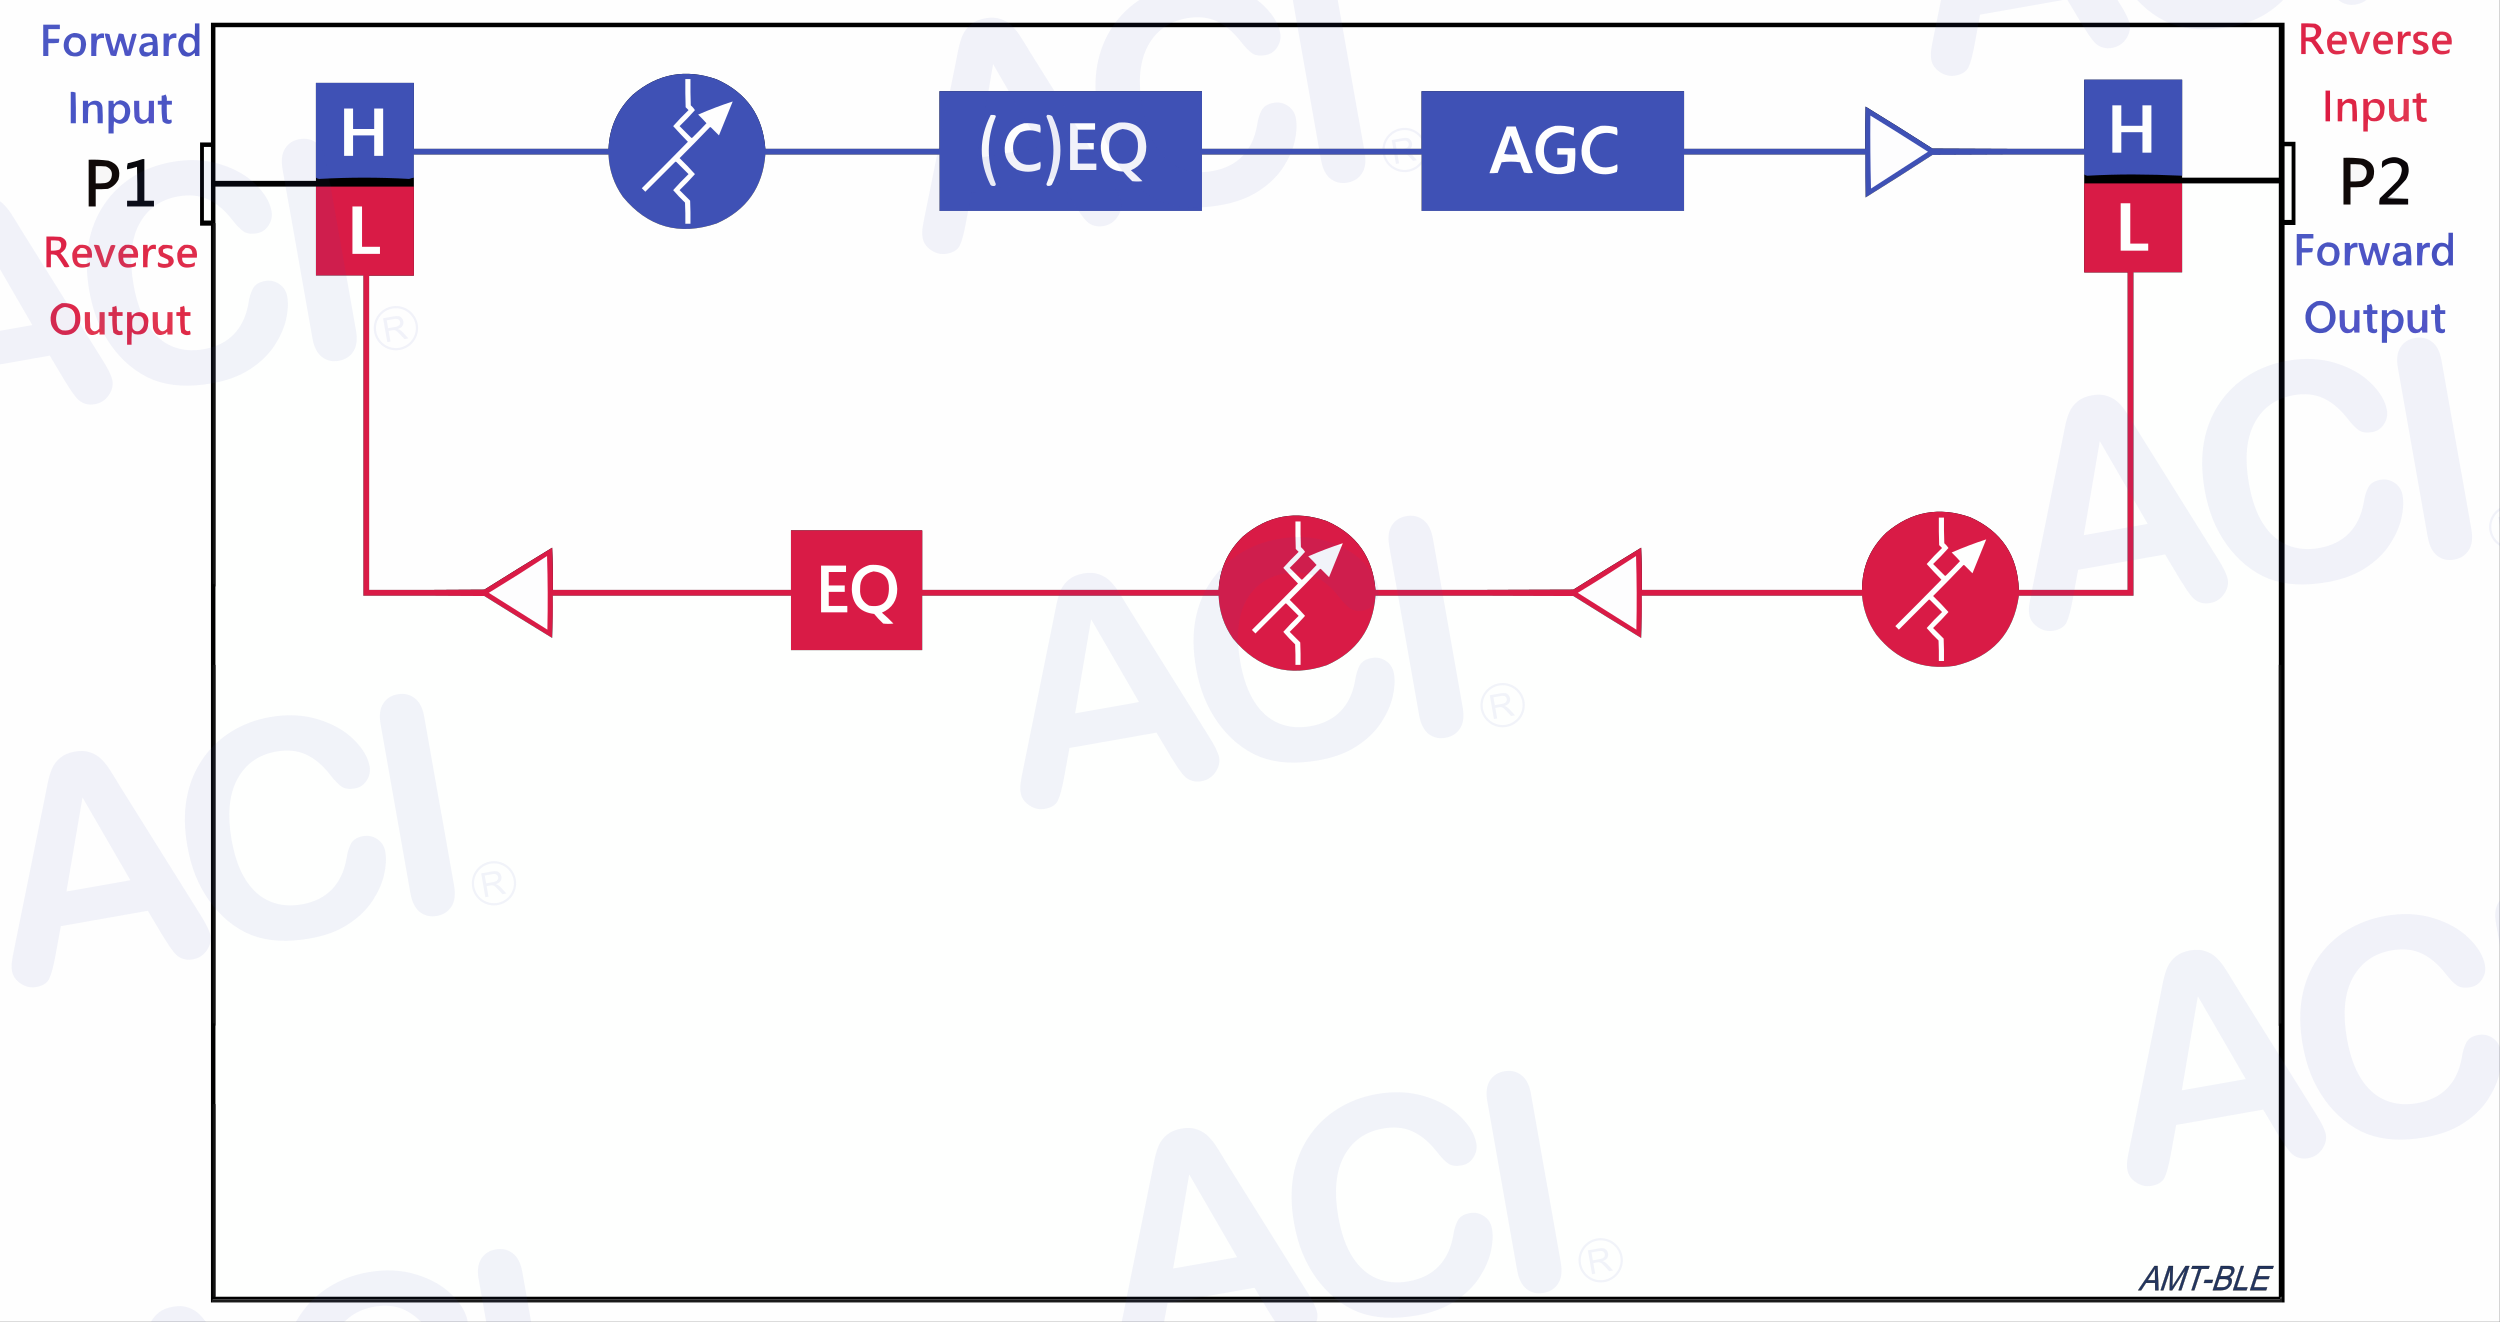 <?xml version="1.0" encoding="UTF-8" standalone="no"?>
<svg
   version="1.1"
   width="3905"
   height="2065"
   style="clip-rule:evenodd;fill-rule:evenodd;image-rendering:optimizeQuality;shape-rendering:geometricPrecision;text-rendering:geometricPrecision"
   id="svg638"
   sodipodi:docname="BLE_1.8G_20240516.svg"
   inkscape:version="1.3.2 (091e20e, 2023-11-25, custom)"
   xml:space="preserve"
   xmlns:inkscape="http://www.inkscape.org/namespaces/inkscape"
   xmlns:sodipodi="http://sodipodi.sourceforge.net/DTD/sodipodi-0.dtd"
   xmlns:xlink="http://www.w3.org/1999/xlink"
   xmlns="http://www.w3.org/2000/svg"
   xmlns:svg="http://www.w3.org/2000/svg"><rect width="100%" height="100%" fill="#808080" stroke="none"/><defs
     id="defs642"><style
       id="style1">
      .cls-1 {
        fill-rule: evenodd;
      }

      .cls-1, .cls-2, .cls-3 {
        stroke-width: 0px;
      }

      .cls-1, .cls-3 {
        fill: #1c355e;
      }

      .cls-4 {
        opacity: .06;
      }

      .cls-2 {
        fill: none;
      }

      .cls-5 {
        clip-path: url(#clippath);
      }
    </style><clipPath
       id="clippath"><rect
         class="cls-2"
         x="1.52"
         y="1.87"
         width="3902.09"
         height="2063.74"
         id="rect1" /></clipPath><style
       id="style1-4">
      .cls-1, .cls-2 {
        fill: #fff;
        stroke-width: 0px;
      }

      .cls-2 {
        fill-rule: evenodd;
      }
    </style><style
       id="style1-8">
      .cls-1, .cls-2 {
        fill: #fff;
        stroke-width: 0px;
      }

      .cls-2 {
        fill-rule: evenodd;
      }
    </style><style
       id="style1-5">
      .cls-1, .cls-2 {
        fill: #fff;
        stroke-width: 0px;
      }

      .cls-2 {
        fill-rule: evenodd;
      }
    </style><style
       id="style1-9">
      .cls-1, .cls-2 {
        fill: #fff;
        stroke-width: 0px;
      }

      .cls-2 {
        fill-rule: evenodd;
      }
    </style></defs><sodipodi:namedview
     id="namedview640"
     pagecolor="#ffffff"
     bordercolor="#000000"
     borderopacity="0.25"
     inkscape:showpageshadow="2"
     inkscape:pageopacity="0.0"
     inkscape:pagecheckerboard="0"
     inkscape:deskcolor="#d1d1d1"
     showgrid="false"
     inkscape:zoom="0.23773681"
     inkscape:cx="2046.3806"
     inkscape:cy="1348.1295"
     inkscape:window-width="1920"
     inkscape:window-height="1009"
     inkscape:window-x="-8"
     inkscape:window-y="-8"
     inkscape:window-maximized="1"
     inkscape:current-layer="svg638" /><g
     id="g184"><path
       style="opacity:1"
       fill="#fefefe"
       d="m -0.5,-0.5 c 1301.67,0 2603.33,0 3905,0 0,688.333 0,1376.67 0,2065 -1301.67,0 -2603.33,0 -3905,0 0,-688.33 0,-1376.667 0,-2065 z"
       id="path182" /></g><g
     id="g188"><path
       style="opacity:1"
       fill="#000000"
       d="m 3564.5,2034.5 c 0.16,-3.02 0,-6.02 -0.5,-9 -1.71,0.81 -2.54,2.14 -2.5,4 -1076.33,0 -2152.67,0 -3229,0 0,1.67 0,3.33 0,5 -1,0 -2,0 -3,0 0,-560.67 0,-1121.333 0,-1682 -5.667,0 -11.333,0 -17,0 0,-43.333 0,-86.667 0,-130 5.667,0 11.333,0 17,0 0,-62.333 0,-124.667 0,-187 1079.67,0 2159.33,0 3239,0 0,62 0,124 0,186 5.67,0 11.33,0 17,0 0,43.333 0,86.667 0,130 -5.67,0 -11.33,0 -17,0 0,561 0,1122 0,1683 -1.33,0 -2.67,0 -4,0 z"
       id="path186" /></g><g
     id="g192"><path
       style="opacity:1"
       fill="#4650bf"
       d="m 304.5,36.5 c 2.333,0 4.667,0 7,0 0,17 0,34 0,51 -2.333,0 -4.667,0 -7,0 0.16,-1.699 -0.006,-3.366 -0.5,-5 -5.445,6.447 -11.945,7.614 -19.5,3.5 -6.089,-7.232 -7.589,-15.398 -4.5,-24.5 4.102,-8.131 10.602,-10.964 19.5,-8.5 1.786,0.784 3.286,1.951 4.5,3.5 0.5,-6.658 0.666,-13.325 0.5,-20 z"
       id="path190" /></g><g
     id="g196"><path
       style="opacity:1"
       fill="#dd2246"
       d="m 3594.5,36.5 c 7.34,-0.166 14.67,3e-4 22,0.5 8.96,3.319 11.46,9.486 7.5,18.5 -1.94,2.895 -4.44,5.228 -7.5,7 5.41,6.484 10.08,13.484 14,21 -2.61,1.152 -5.27,1.318 -8,0.5 -3.75,-6.172 -7.75,-12.172 -12,-18 -2.85,-1.289 -5.85,-1.789 -9,-1.5 0,6.667 0,13.333 0,20 -2.33,0 -4.67,0 -7,0 0,-16 0,-32 0,-48 z"
       id="path194" /></g><g
     id="g200"><path
       style="opacity:1"
       fill="#4c58c4"
       d="m 67.5,38.5 c 8.667,0 17.333,0 26,0 0,2.333 0,4.667 0,7 -6,0 -12,0 -18,0 0,5 0,10 0,15 5.667,0 11.333,0 17,0 0.256,2.292 -0.077,4.459 -1,6.5 -5.323,0.499 -10.656,0.666 -16,0.5 0,6.667 0,13.333 0,20 -2.667,0 -5.333,0 -8,0 0,-16.333 0,-32.667 0,-49 z"
       id="path198" /></g><g
     id="g204"><path
       style="opacity:1"
       fill="#fefefe"
       d="m 3408.5,274.5 c 0,-50 0,-100 0,-150 -51,0 -102,0 -153,0 0,36 0,72 0,108 -79,0.167 -158,0 -237,-0.5 -34.58,-22.209 -69.41,-44.042 -104.5,-65.5 -0.5,21.997 -0.67,43.997 -0.5,66 -94.33,0 -188.67,0 -283,0 0,-30 0,-60 0,-90 -136.67,0 -273.33,0 -410,0 0,30 0,60 0,90 -114.33,0 -228.67,0 -343,0 0,-30 0,-60 0,-90 -136.67,0 -273.33,0 -410,0 0,30 0,60 0,90 -90.67,0 -181.33,0 -272,0 -3.77,-51.406 -29.1,-87.573 -76,-108.5 -48.42,-17.046 -92.09,-9.046 -131,24 -23.921,23.016 -36.588,51.182 -38,84.5 -101.333,0 -202.667,0 -304,0 0,-34.333 0,-68.667 0,-103 -51,0 -102,0 -153,0 0,49.333 0,98.667 0,148 0,1.667 0,3.333 0,5 -52.333,0 -104.667,0 -157,0 0,-80 0,-160 0,-240 1074.33,0 2148.67,0 3223,0 0,78.333 0,156.667 0,235 -50.33,0 -100.67,0 -151,0 0,-1 0,-2 0,-3 z"
       id="path202" /></g><g
     id="g208"><path
       style="opacity:1"
       fill="#fef6f8"
       d="m 3601.5,42.5 c 4.01,-0.166 8.01,0.001 12,0.5 2.87,1.393 4.2,3.726 4,7 0.09,2.814 -0.91,5.147 -3,7 -4.23,1.29 -8.56,1.79 -13,1.5 0,-5.333 0,-10.667 0,-16 z"
       id="path206" /></g><g
     id="g212"><path
       style="opacity:1"
       fill="#df2c4b"
       d="m 3645.5,49.5 c 14.98,-1.688 21.65,4.978 20,20 -7.67,0 -15.33,0 -23,0 -0.34,6.993 2.99,10.326 10,10 3.58,0.29 6.75,-0.71 9.5,-3 0.76,2.269 0.59,4.436 -0.5,6.5 -18.75,5.908 -27.59,-0.925 -26.5,-20.5 1.53,-6.023 5.03,-10.356 10.5,-13 z"
       id="path210" /></g><g
     id="g216"><path
       style="opacity:1"
       fill="#df2c4b"
       d="m 3717.5,49.5 c 14.98,-1.688 21.65,4.978 20,20 -7.67,0 -15.33,0 -23,0 -0.34,6.993 2.99,10.326 10,10 3.58,0.29 6.75,-0.71 9.5,-3 0.76,2.269 0.59,4.436 -0.5,6.5 -18.75,5.908 -27.59,-0.925 -26.5,-20.5 1.53,-6.023 5.03,-10.356 10.5,-13 z"
       id="path214" /></g><g
     id="g220"><path
       style="opacity:1"
       fill="#df2946"
       d="m 3745.5,49.5 c 2.33,0 4.67,0 7,0 -0.16,2.357 0,4.69 0.5,7 2.14,-5.822 6.31,-8.155 12.5,-7 0,2.333 0,4.667 0,7 -4.87,-1.65 -8.7,-0.317 -11.5,4 -1.36,7.929 -1.86,15.93 -1.5,24 -2.33,0 -4.67,0 -7,0 0,-11.667 0,-23.333 0,-35 z"
       id="path218" /></g><g
     id="g224"><path
       style="opacity:1"
       fill="#de2c4a"
       d="m 3776.5,49.5 c 4.73,-0.277 9.4,0.057 14,1 1.33,2 1.33,4 0,6 -4.58,-2.415 -9.08,-2.415 -13.5,0 -0.74,1.941 -0.58,3.774 0.5,5.5 4.42,1.806 8.75,3.807 13,6 4.48,5.669 3.81,10.669 -2,15 -6.26,3.074 -12.59,3.241 -19,0.5 -1.15,-2.265 -1.31,-4.598 -0.5,-7 4.87,2.967 10.03,3.633 15.5,2 1.41,-2.449 1.08,-4.616 -1,-6.5 -3.67,-1.667 -7.33,-3.333 -11,-5 -2.86,-3.681 -3.69,-7.848 -2.5,-12.5 1.97,-2.05 4.13,-3.717 6.5,-5 z"
       id="path222" /></g><g
     id="g228"><path
       style="opacity:1"
       fill="#df2c4b"
       d="m 3809.5,49.5 c 14.98,-1.688 21.65,4.978 20,20 -7.67,0 -15.33,0 -23,0 -0.34,6.993 2.99,10.326 10,10 3.58,0.29 6.75,-0.71 9.5,-3 0.76,2.269 0.59,4.436 -0.5,6.5 -18.75,5.908 -27.59,-0.925 -26.5,-20.5 1.53,-6.023 5.03,-10.356 10.5,-13 z"
       id="path226" /></g><g
     id="g232"><path
       style="opacity:1"
       fill="#e1334e"
       d="m 3668.5,49.5 c 2.95,-0.277 5.78,0.056 8.5,1 3.31,9.227 6.31,18.561 9,28 2.39,-9.507 5.39,-18.84 9,-28 2.47,-1.277 4.97,-1.277 7.5,0 -4.24,11.234 -8.58,22.401 -13,33.5 -2.73,0.818 -5.39,0.652 -8,-0.5 -4.75,-11.245 -9.08,-22.579 -13,-34 z"
       id="path230" /></g><g
     id="g236"><path
       style="opacity:1"
       fill="#4a55c2"
       d="m 115.5,51.5 c 12.241,-0.09 18.574,5.91 19,18 -1.241,15.639 -9.574,21.472 -25,17.5 -6.905,-3.466 -10.238,-9.132 -10,-17 0.562,-10.39 5.896,-16.557 16,-18.5 z"
       id="path234" /></g><g
     id="g240"><path
       style="opacity:1"
       fill="#4c56c7"
       d="m 142.5,52.5 c 2.667,0 5.333,0 8,0 -0.16,1.699 0.006,3.366 0.5,5 2.532,-4.407 6.365,-6.074 11.5,-5 0,2.333 0,4.667 0,7 -4.103,-0.731 -7.603,0.269 -10.5,3 -1.406,8.249 -1.906,16.583 -1.5,25 -2.667,0 -5.333,0 -8,0 0,-11.667 0,-23.333 0,-35 z"
       id="path238" /></g><g
     id="g244"><path
       style="opacity:1"
       fill="#4854c2"
       d="m 225.5,52.5 c 4.679,-0.166 9.345,8e-4 14,0.5 2.5,1.167 4.333,3 5.5,5.5 1.359,9.609 1.859,19.276 1.5,29 -2.667,0 -5.333,0 -8,0 0.157,-1.373 -0.01,-2.707 -0.5,-4 -4.615,5.044 -10.115,6.21 -16.5,3.5 -5.333,-6 -5.333,-12 0,-18 5.465,-2.059 11.132,-3.226 17,-3.5 -0.157,-6.588 -3.49,-9.088 -10,-7.5 -2.696,0.765 -5.196,1.931 -7.5,3.5 -1.578,-4.714 -0.078,-7.714 4.5,-9 z"
       id="path242" /></g><g
     id="g248"><path
       style="opacity:1"
       fill="#4c56c7"
       d="m 255.5,52.5 c 2.667,0 5.333,0 8,0 -0.16,1.699 0.006,3.366 0.5,5 2.532,-4.407 6.365,-6.074 11.5,-5 0,2.333 0,4.667 0,7 -4.103,-0.731 -7.603,0.269 -10.5,3 -1.406,8.249 -1.906,16.583 -1.5,25 -2.667,0 -5.333,0 -8,0 0,-11.667 0,-23.333 0,-35 z"
       id="path246" /></g><g
     id="g252"><path
       style="opacity:1"
       fill="#4d54c5"
       d="m 163.5,52.5 c 2.619,-0.268 5.119,0.065 7.5,1 2.023,8.76 4.357,17.427 7,26 2.607,-8.985 5.107,-17.985 7.5,-27 2.619,-0.268 5.119,0.065 7.5,1 2.135,8.734 4.468,17.401 7,26 1.855,-8.752 4.021,-17.419 6.5,-26 2.333,-1.333 4.667,-1.333 7,0 -3.167,11 -6.333,22 -9.5,33 -3,1.333 -6,1.333 -9,0 -1.568,-7.95 -3.902,-15.616 -7,-23 -2.275,7.99 -4.442,15.99 -6.5,24 -2.948,0.277 -5.781,-0.056 -8.5,-1 -3.791,-11.164 -6.957,-22.497 -9.5,-34 z"
       id="path250" /></g><g
     id="g256"><path
       style="opacity:1"
       fill="#fff8f6"
       d="m 3647.5,54.5 c 7.02,-0.968 10.69,2.032 11,9 -5.33,0 -10.67,0 -16,0 -0.16,-1.373 0.01,-2.707 0.5,-4 1.71,-1.538 3.21,-3.204 4.5,-5 z"
       id="path254" /></g><g
     id="g260"><path
       style="opacity:1"
       fill="#fff8f6"
       d="m 3719.5,54.5 c 7.02,-0.968 10.69,2.032 11,9 -5.33,0 -10.67,0 -16,0 -0.16,-1.373 0.01,-2.707 0.5,-4 1.71,-1.538 3.21,-3.204 4.5,-5 z"
       id="path258" /></g><g
     id="g264"><path
       style="opacity:1"
       fill="#fff8f6"
       d="m 3811.5,54.5 c 7.02,-0.968 10.69,2.032 11,9 -5.33,0 -10.67,0 -16,0 -0.16,-1.373 0.01,-2.707 0.5,-4 1.71,-1.538 3.21,-3.204 4.5,-5 z"
       id="path262" /></g><g
     id="g268"><path
       style="opacity:1"
       fill="#fdfdff"
       d="m 112.5,58.5 c 3.018,-0.165 6.018,0.002 9,0.5 2.167,0.833 3.667,2.333 4.5,4.5 0.999,5.519 0.499,10.853 -1.5,16 -7.024,4.803 -12.524,3.47 -16.5,-4 -1.732,-6.66 -0.232,-12.326 4.5,-17 z"
       id="path266" /></g><g
     id="g272"><path
       style="opacity:1"
       fill="#fdfdff"
       d="m 291.5,58.5 c 6.584,-1.632 10.75,0.702 12.5,7 0.767,4.093 0.434,8.094 -1,12 -5.743,6.921 -11.076,6.588 -16,-1 -1.774,-6.977 -0.274,-12.977 4.5,-18 z"
       id="path270" /></g><g
     id="g276"><path
       style="opacity:1"
       fill="#f9fbff"
       d="m 234.5,70.5 c 1.333,0 2.667,0 4,0 0.691,10.334 -3.643,13.668 -13,10 -1.02,-1.933 -1.187,-3.933 -0.5,-6 2.968,-2.011 6.134,-3.344 9.5,-4 z"
       id="path274" /></g><g
     id="g280"><path
       style="opacity:1"
       fill="#3f51b5"
       d="m 3408.5,274.5 c -25.8,-1.223 -51.63,-1.889 -77.5,-2 -23.55,0.04 -47.05,0.707 -70.5,2 -1.95,-0.224 -3.62,-0.891 -5,-2 0,-10.333 0,-20.667 0,-31 -79,-0.167 -158,0 -237,0.5 -34.58,22.541 -69.41,44.708 -104.5,66.5 -0.5,-22.331 -0.67,-44.664 -0.5,-67 -94.33,0 -188.67,0 -283,0 0,29.333 0,58.667 0,88 -136.67,0 -273.33,0 -410,0 0,-29.333 0,-58.667 0,-88 -114.33,0 -228.67,0 -343,0 0,29.333 0,58.667 0,88 -136.67,0 -273.33,0 -410,0 0,-29.333 0,-58.667 0,-88 -90.67,0 -181.33,0 -272,0 -4.07,51.002 -29.4,86.835 -76,107.5 -58.56,19.657 -107.4,5.824 -146.5,-41.5 -13.974,-19.754 -21.474,-41.754 -22.5,-66 -101.333,0 -202.667,0 -304,0 0,12 0,24 0,36 -2.51,0.498 -5.01,1.164 -7.5,2 -23.278,-1.298 -46.611,-1.965 -70,-2 -23.55,0.04 -47.05,0.707 -70.5,2 -1.955,-0.224 -3.621,-0.891 -5,-2 0,-49.333 0,-98.667 0,-148 51,0 102,0 153,0 0,34.333 0,68.667 0,103 101.333,0 202.667,0 304,0 1.412,-33.318 14.079,-61.484 38,-84.5 38.91,-33.046 82.58,-41.046 131,-24 46.9,20.927 72.23,57.094 76,108.5 90.67,0 181.33,0 272,0 0,-30 0,-60 0,-90 136.67,0 273.33,0 410,0 0,30 0,60 0,90 114.33,0 228.67,0 343,0 0,-30 0,-60 0,-90 136.67,0 273.33,0 410,0 0,30 0,60 0,90 94.33,0 188.67,0 283,0 -0.17,-22.003 0,-44.003 0.5,-66 35.09,21.458 69.92,43.291 104.5,65.5 79,0.5 158,0.667 237,0.5 0,-36 0,-72 0,-108 51,0 102,0 153,0 0,50 0,100 0,150 z"
       id="path278" /></g><g
     id="g284"><path
       style="opacity:1"
       fill="#fefefe"
       d="m 1070.5,123.5 c 2.67,0 5.33,0 8,0 -0.17,13.671 0,27.337 0.5,41 2.55,2.216 4.72,4.716 6.5,7.5 -7.62,8.625 -15.62,16.958 -24,25 6,6 12,12 18,18 0.67,0.667 1.33,0.667 2,0 7.51,-7.348 14.85,-14.848 22,-22.5 -4.15,-4.652 -8.48,-9.152 -13,-13.5 17.93,-7.798 35.93,-14.631 54,-20.5 -7.17,17.667 -14.33,35.333 -21.5,53 -4.17,-4.167 -8.33,-8.333 -12.5,-12.5 -0.67,-0.667 -1.33,-0.667 -2,0 -15.44,16.193 -31.1,32.193 -47,48 8.38,8.042 16.38,16.375 24,25 -7.62,8.625 -15.62,16.958 -24,25 5.5,5.5 11,11 16.5,16.5 0.5,11.995 0.67,23.995 0.5,36 -2.67,0 -5.33,0 -8,0 0.17,-11.005 0,-22.005 -0.5,-33 -6.54,-6.21 -12.71,-12.71 -18.5,-19.5 7.62,-8.625 15.62,-16.958 24,-25 -6.33,-6.333 -12.67,-12.667 -19,-19 -0.67,-0.667 -1.33,-0.667 -2,0 -15.5,15.5 -31,31 -46.5,46.5 -1.83,-1.833 -3.67,-3.667 -5.5,-5.5 24.18,-24.014 48.18,-48.18 72,-72.5 -7.86,-8.028 -15.53,-16.194 -23,-24.5 7.62,-8.625 15.62,-16.958 24,-25 -1.5,-1.5 -3,-3 -4.5,-4.5 -0.5,-14.663 -0.67,-29.33 -0.5,-44 z"
       id="path282" /></g><g
     id="g288"><path
       style="opacity:1"
       fill="#dd1b42"
       d="m 3632.5,141.5 c 2.33,0 4.67,0 7,0 0,16 0,32 0,48 -2.33,0 -4.67,0 -7,0 0,-16 0,-32 0,-48 z"
       id="path286" /></g><g
     id="g292"><path
       style="opacity:1"
       fill="#4855c6"
       d="m 110.5,143.5 c 2.619,-0.268 5.119,0.065 7.5,1 0.5,15.997 0.667,31.997 0.5,48 -2.667,0 -5.333,0 -8,0 0,-16.333 0,-32.667 0,-49 z"
       id="path290" /></g><g
     id="g296"><path
       style="opacity:1"
       fill="#df2a47"
       d="m 3780.5,144.5 c 0.98,3.125 1.31,6.458 1,10 3,0 6,0 9,0 0,2 0,4 0,6 -3,0 -6,0 -9,0 -0.17,7.008 0,14.008 0.5,21 1.92,2.938 4.42,3.605 7.5,2 0.97,1.896 1.3,3.896 1,6 -5.5,1.946 -10.33,0.946 -14.5,-3 -1.41,-8.584 -1.91,-17.25 -1.5,-26 -2,0 -4,0 -6,0 0,-2 0,-4 0,-6 2,0 4,0 6,0 0,-2.667 0,-5.333 0,-8 2.29,-0.095 4.29,-0.762 6,-2 z"
       id="path294" /></g><g
     id="g300"><path
       style="opacity:1"
       fill="#4b55c4"
       d="m 258.5,147.5 c 1.902,2.837 2.569,6.171 2,10 2.667,0 5.333,0 8,0 0,2 0,4 0,6 -2.667,0 -5.333,0 -8,0 -0.166,7.341 0,14.674 0.5,22 1.865,2.173 4.031,2.507 6.5,1 1.87,4.582 0.37,6.915 -4.5,7 -3.637,0.013 -6.637,-1.32 -9,-4 -1.41,-8.584 -1.91,-17.25 -1.5,-26 -2,0 -4,0 -6,0 0,-2 0,-4 0,-6 2,0 4,0 6,0 0,-2.667 0,-5.333 0,-8 2.286,-0.095 4.286,-0.762 6,-2 z"
       id="path298" /></g><g
     id="g304"><path
       style="opacity:1"
       fill="#de2545"
       d="m 3651.5,154.5 c 2.33,0 4.67,0 7,0 -0.16,2.027 0,4.027 0.5,6 4.18,-5.612 9.68,-7.445 16.5,-5.5 1.79,0.785 3.29,1.951 4.5,3.5 1.45,10.229 1.95,20.562 1.5,31 -2.33,0 -4.67,0 -7,0 0.17,-8.673 0,-17.34 -0.5,-26 -6.1,-4.694 -11.1,-3.694 -15,3 -0.5,7.659 -0.67,15.326 -0.5,23 -2.33,0 -4.67,0 -7,0 0,-11.667 0,-23.333 0,-35 z"
       id="path302" /></g><g
     id="g308"><path
       style="opacity:1"
       fill="#df2848"
       d="m 3691.5,154.5 c 2.33,0 4.67,0 7,0 -0.16,2.027 0,4.027 0.5,6 5.83,-6.57 12.66,-7.737 20.5,-3.5 4.34,3.87 6.01,8.703 5,14.5 -0.25,14.094 -7.25,19.927 -21,17.5 -1.79,-0.785 -3.29,-1.951 -4.5,-3.5 -0.5,6.658 -0.67,13.325 -0.5,20 -2.33,0 -4.67,0 -7,0 0,-17 0,-34 0,-51 z"
       id="path306" /></g><g
     id="g312"><path
       style="opacity:1"
       fill="#e13650"
       d="m 3731.5,154.5 c 2.67,0 5.33,0 8,0 -0.17,8.007 0,16.007 0.5,24 3.5,7.248 8.17,7.915 14,2 0.5,-8.66 0.67,-17.327 0.5,-26 2.67,0 5.33,0 8,0 0,11.667 0,23.333 0,35 -2.67,0 -5.33,0 -8,0 0.47,-4.47 -0.53,-4.97 -3,-1.5 -9.96,4.908 -16.46,2.074 -19.5,-8.5 -0.5,-8.327 -0.67,-16.66 -0.5,-25 z"
       id="path310" /></g><g
     id="g316"><path
       style="opacity:1"
       fill="#4955c5"
       d="m 129.5,157.5 c 2.667,0 5.333,0 8,0 -0.16,1.699 0.006,3.366 0.5,5 4.14,-4.711 9.306,-6.211 15.5,-4.5 4.021,1.868 6.187,5.035 6.5,9.5 0.5,8.327 0.666,16.66 0.5,25 -2.667,0 -5.333,0 -8,0 0.166,-8.34 0,-16.673 -0.5,-25 -1.018,-3.183 -3.185,-4.516 -6.5,-4 -3.677,-0.164 -6.177,1.503 -7.5,5 -0.5,7.993 -0.666,15.993 -0.5,24 -2.667,0 -5.333,0 -8,0 0,-11.667 0,-23.333 0,-35 z"
       id="path314" /></g><g
     id="g320"><path
       style="opacity:1"
       fill="#4a55c4"
       d="m 187.5,156.5 c 10.079,1.082 15.412,6.748 16,17 -0.231,5.397 -1.731,10.397 -4.5,15 -6.759,6.139 -13.759,6.472 -21,1 -0.5,6.325 -0.666,12.658 -0.5,19 -2.667,0 -5.333,0 -8,0 0,-17 0,-34 0,-51 2.667,0 5.333,0 8,0 -0.687,6.099 0.646,6.599 4,1.5 2.111,-0.845 4.111,-1.678 6,-2.5 z"
       id="path318" /></g><g
     id="g324"><path
       style="opacity:1"
       fill="#5154c6"
       d="m 209.5,157.5 c 2.667,0 5.333,0 8,0 -0.166,8.34 0,16.673 0.5,25 4.667,6.667 9.333,6.667 14,0 0.5,-8.327 0.666,-16.66 0.5,-25 2.667,0 5.333,0 8,0 0,11.667 0,23.333 0,35 -2.667,0 -5.333,0 -8,0 0.133,-4.772 -1.2,-4.938 -4,-0.5 -9.772,3.641 -15.938,0.475 -18.5,-9.5 -0.5,-8.327 -0.666,-16.66 -0.5,-25 z"
       id="path322" /></g><g
     id="g328"><path
       style="opacity:1"
       fill="#fffaf8"
       d="m 3703.5,160.5 c 3.02,-0.165 6.02,0.002 9,0.5 2.31,1.109 3.81,2.943 4.5,5.5 2.14,7.585 -0.02,13.418 -6.5,17.5 -4.77,1.361 -8.27,-0.139 -10.5,-4.5 -0.67,-4.667 -0.67,-9.333 0,-14 1,-1.823 2.16,-3.49 3.5,-5 z"
       id="path326" /></g><g
     id="g332"><path
       style="opacity:1"
       fill="#fdfcff"
       d="m 182.5,163.5 c 5.989,-1.435 10.155,0.565 12.5,6 0.658,4.072 0.325,8.072 -1,12 -4.825,7.561 -10.159,7.894 -16,1 -0.667,-4.333 -0.667,-8.667 0,-13 0.804,-2.646 2.304,-4.646 4.5,-6 z"
       id="path330" /></g><g
     id="g336"><path
       style="opacity:1"
       fill="#fefffe"
       d="m 3299.5,164.5 c 4.67,0 9.33,0 14,0 0,10.667 0,21.333 0,32 11,0 22,0 33,0 0,-10.667 0,-21.333 0,-32 4.67,0 9.33,0 14,0 0,24.667 0,49.333 0,74 -4.67,0 -9.33,0 -14,0 0,-10.667 0,-21.333 0,-32 -11,0 -22,0 -33,0 0,10.667 0,21.333 0,32 -4.67,0 -9.33,0 -14,0 0,-24.667 0,-49.333 0,-74 z"
       id="path334" /></g><g
     id="g340"><path
       style="opacity:1"
       fill="#fefffe"
       d="m 537.5,169.5 c 4.667,0 9.333,0 14,0 0,10.667 0,21.333 0,32 11,0 22,0 33,0 0,-10.667 0,-21.333 0,-32 4.667,0 9.333,0 14,0 0,24.667 0,49.333 0,74 -4.667,0 -9.333,0 -14,0 0,-10.667 0,-21.333 0,-32 -11,0 -22,0 -33,0 0,10.667 0,21.333 0,32 -4.667,0 -9.333,0 -14,0 0,-24.667 0,-49.333 0,-74 z"
       id="path338" /></g><g
     id="g344"><path
       style="opacity:1"
       fill="#f6f7fb"
       d="m 1547.5,179.5 c 2.36,-0.163 4.69,0.003 7,0.5 0.52,0.561 0.86,1.228 1,2 -14.66,35.112 -14.66,70.279 0,105.5 -0.21,2.388 -1.55,3.388 -4,3 -1.87,0.11 -3.37,-0.556 -4.5,-2 -18.14,-36.42 -17.97,-72.753 0.5,-109 z"
       id="path342" /></g><g
     id="g348"><path
       style="opacity:1"
       fill="#f7f8fc"
       d="m 1635.5,179.5 c 2.98,-0.396 5.65,0.271 8,2 17.4,35.768 17.23,71.435 -0.5,107 -2.15,1.944 -4.65,2.444 -7.5,1.5 -0.56,-0.725 -0.89,-1.558 -1,-2.5 14.61,-35.222 14.61,-70.389 0,-105.5 0.24,-0.902 0.58,-1.735 1,-2.5 z"
       id="path346" /></g><g
     id="g352"><path
       style="opacity:1"
       fill="#fdfdfe"
       d="m 2921.5,180.5 c 30.11,18.561 60.11,37.395 90,56.5 -29.67,19.167 -59.33,38.333 -89,57.5 -1,-37.994 -1.33,-75.994 -1,-114 z"
       id="path350" /></g><g
     id="g356"><path
       style="opacity:1"
       fill="#fefefe"
       d="m 1747.5,191.5 c 27.24,-2.26 41.57,10.24 43,37.5 -0.01,17.731 -8.01,30.064 -24,37 6.3,5.301 12.3,10.968 18,17 -5.33,0.667 -10.67,0.667 -16,0 -5.03,-4.699 -9.7,-9.699 -14,-15 -15.75,-0.421 -26.58,-7.921 -32.5,-22.5 -5.25,-16.768 -2.41,-31.934 8.5,-45.5 5.21,-3.939 10.88,-6.773 17,-8.5 z"
       id="path354" /></g><g
     id="g360"><path
       style="opacity:1"
       fill="#fefefe"
       d="m 1599.5,192.5 c 8.5,-0.566 16.83,0.267 25,2.5 1.13,4.079 1.3,8.245 0.5,12.5 -10.42,-5.099 -20.92,-5.265 -31.5,-0.5 -10.24,9.457 -13.41,20.957 -9.5,34.5 5.34,12.588 14.84,17.755 28.5,15.5 4.54,-0.512 8.7,-2.012 12.5,-4.5 0.83,4.041 0.66,8.041 -0.5,12 -11.95,4.874 -23.95,5.041 -36,0.5 -15.2,-9.219 -21.36,-22.719 -18.5,-40.5 3.13,-16.957 12.96,-27.624 29.5,-32 z"
       id="path358" /></g><g
     id="g364"><path
       style="opacity:1"
       fill="#fefeff"
       d="m 1671.5,192.5 c 13,0 26,0 39,0 0,3.333 0,6.667 0,10 -9,0 -18,0 -27,0 0,7 0,14 0,21 8.33,0 16.67,0 25,0 0,3.333 0,6.667 0,10 -8.33,0 -16.67,0 -25,0 0,7.333 0,14.667 0,22 9.67,0 19.33,0 29,0 0,3.333 0,6.667 0,10 -13.67,0 -27.33,0 -41,0 0,-24.333 0,-48.667 0,-73 z"
       id="path362" /></g><g
     id="g368"><path
       style="opacity:1"
       fill="#fefefe"
       d="m 2429.5,196.5 c 9.86,-0.583 19.53,0.417 29,3 0.17,4.346 0,8.679 -0.5,13 -15.44,-9.311 -29.44,-7.645 -42,5 -5.11,10.037 -5.77,20.37 -2,31 8.15,12.715 19.32,16.215 33.5,10.5 0.97,-5.741 1.31,-11.575 1,-17.5 -5.33,0 -10.67,0 -16,0 0,-3.333 0,-6.667 0,-10 9.33,0 18.67,0 28,0 0.63,12.086 -0.03,23.919 -2,35.5 -13.43,6.063 -27.09,6.73 -41,2 -14.93,-9.376 -21.1,-22.876 -18.5,-40.5 3.24,-17.406 13.41,-28.073 30.5,-32 z"
       id="path366" /></g><g
     id="g372"><path
       style="opacity:1"
       fill="#fefefe"
       d="m 2500.5,196.5 c 8.5,-0.566 16.83,0.267 25,2.5 1.13,4.079 1.3,8.245 0.5,12.5 -10.42,-5.099 -20.92,-5.265 -31.5,-0.5 -10.24,9.457 -13.41,20.957 -9.5,34.5 5.34,12.588 14.84,17.755 28.5,15.5 4.54,-0.512 8.7,-2.012 12.5,-4.5 0.83,4.041 0.66,8.041 -0.5,12 -11.95,4.874 -23.95,5.041 -36,0.5 -15.2,-9.219 -21.36,-22.719 -18.5,-40.5 3.13,-16.957 12.96,-27.624 29.5,-32 z"
       id="path370" /></g><g
     id="g376"><path
       style="opacity:1"
       fill="#fefefe"
       d="m 2353.5,197.5 c 4.67,0 9.33,0 14,0 8.31,24.418 17.31,48.585 27,72.5 -4.7,0.828 -9.37,0.662 -14,-0.5 -2.2,-5.256 -4.2,-10.589 -6,-16 -9.67,-1.333 -19.33,-1.333 -29,0 -1.91,5.555 -3.91,11.055 -6,16.5 -4.32,0.499 -8.65,0.666 -13,0.5 8.72,-24.436 17.72,-48.769 27,-73 z"
       id="path374" /></g><g
     id="g380"><path
       style="opacity:1"
       fill="#3f51b5"
       d="m 1753.5,201.5 c 16.59,1.436 24.59,10.602 24,27.5 -0.46,20.812 -10.79,29.479 -31,26 -10.11,-5.54 -14.78,-14.207 -14,-26 -0.5,-15.263 6.5,-24.43 21,-27.5 z"
       id="path378" /></g><g
     id="g384"><path
       style="opacity:1"
       fill="#4052b5"
       d="m 2359.5,211.5 c 3.54,9.79 7.21,19.623 11,29.5 -7.02,0.831 -14.02,0.664 -21,-0.5 3.74,-9.54 7.07,-19.207 10,-29 z"
       id="path382" /></g><g
     id="g388"><path
       style="opacity:1"
       fill="#fefffe"
       d="m 3568.5,228.5 c 3.67,0 7.33,0 11,0 0,38.333 0,76.667 0,115 -3.67,0 -7.33,0 -11,0 0,-38.333 0,-76.667 0,-115 z"
       id="path386" /></g><g
     id="g392"><path
       style="opacity:1"
       fill="#fefffe"
       d="m 318.5,229.5 c 3.667,0 7.333,0 11,0 0,38.333 0,76.667 0,115 -3.667,0 -7.333,0 -11,0 0,-38.333 0,-76.667 0,-115 z"
       id="path390" /></g><g
     id="g396"><path
       style="opacity:1"
       fill="#fefefe"
       d="m 3255.5,272.5 c 0,4.667 0,9.333 0,14 0,46.333 0,92.667 0,139 22.67,0 45.33,0 68,0 0,165.333 0,330.667 0,496 -56.67,0 -113.33,0 -170,0 -1.78,-53.765 -27.12,-91.598 -76,-113.5 -48.42,-17.046 -92.09,-9.046 -131,24 -25.4,24.335 -38.06,54.168 -38,89.5 -114.67,0 -229.33,0 -344,0 0.33,-22.01 0,-44.01 -1,-66 -35.47,21.635 -70.8,43.468 -106,65.5 -103,0.5 -206,0.667 -309,0.5 -4.07,-51.002 -29.4,-86.835 -76,-107.5 -48.42,-17.046 -92.09,-9.046 -131,24 -23.62,22.755 -36.29,50.589 -38,83.5 -154.33,0 -308.67,0 -463,0 0,-31 0,-62 0,-93 -68.33,0 -136.67,0 -205,0 0,31 0,62 0,93 -124,0 -248,0 -372,0 0.333,-22.01 0,-44.01 -1,-66 -35.466,21.635 -70.799,43.468 -106,65.5 -59.999,0.5 -119.999,0.667 -180,0.5 0,-163.667 0,-327.333 0,-491 23.333,0 46.667,0 70,0 0,-46.333 0,-92.667 0,-139 0,-4.667 0,-9.333 0,-14 0,-12 0,-24 0,-36 101.333,0 202.667,0 304,0 1.026,24.246 8.526,46.246 22.5,66 39.1,47.324 87.94,61.157 146.5,41.5 46.6,-20.665 71.93,-56.498 76,-107.5 90.67,0 181.33,0 272,0 0,29.333 0,58.667 0,88 136.67,0 273.33,0 410,0 0,-29.333 0,-58.667 0,-88 114.33,0 228.67,0 343,0 0,29.333 0,58.667 0,88 136.67,0 273.33,0 410,0 0,-29.333 0,-58.667 0,-88 94.33,0 188.67,0 283,0 -0.17,22.336 0,44.669 0.5,67 35.09,-21.792 69.92,-43.959 104.5,-66.5 79,-0.5 158,-0.667 237,-0.5 0,10.333 0,20.667 0,31 z"
       id="path394" /></g><g
     id="g400"><path
       style="opacity:1"
       fill="#0a0609"
       d="m 3730.5,308.5 c -0.54,0.06 -0.88,0.393 -1,1 10.65,0.999 21.31,1.332 32,1 0,3 0,6 0,9 -15,0 -30,0 -45,0 -0.32,-3.398 0.01,-6.732 1,-10 9.32,-8.819 18.49,-17.819 27.5,-27 3.6,-4.591 5.77,-9.757 6.5,-15.5 0.54,-6.125 -2.12,-10.125 -8,-12 -8.83,-1.419 -16.33,1.081 -22.5,7.5 -0.83,-3.711 -0.66,-7.378 0.5,-11 13.7,-8.878 26.54,-7.878 38.5,3 3.75,8.988 3.08,17.654 -2,26 -8.67,9.838 -17.84,19.172 -27.5,28 z"
       id="path398" /></g><g
     id="g404"><path
       style="opacity:1"
       fill="#100908"
       d="m 3660.5,246.5 c 10.4,-0.399 20.73,0.101 31,1.5 14.44,4.712 19.61,14.545 15.5,29.5 -3.64,6.978 -9.14,11.811 -16.5,14.5 -6.32,0.5 -12.66,0.666 -19,0.5 0,9 0,18 0,27 -3.67,0 -7.33,0 -11,0 0,-24.333 0,-48.667 0,-73 z"
       id="path402" /></g><g
     id="g408"><path
       style="opacity:1"
       fill="#08090e"
       d="m 222.5,248.5 c 1,0 2,0 3,0 0,21.667 0,43.333 0,65 5,0 10,0 15,0 0,3 0,6 0,9 -14,0 -28,0 -42,0 0,-3 0,-6 0,-9 5.333,0 10.667,0 16,0 0.167,-17.67 0,-35.336 -0.5,-53 -5.032,1.774 -10.199,3.108 -15.5,4 -0.284,-3.277 0.049,-6.443 1,-9.5 7.923,-1.727 15.59,-3.893 23,-6.5 z"
       id="path406" /></g><g
     id="g412"><path
       style="opacity:1"
       fill="#100908"
       d="m 138.5,249.5 c 10.398,-0.399 20.732,0.101 31,1.5 14.443,4.712 19.61,14.545 15.5,29.5 -3.643,6.978 -9.143,11.811 -16.5,14.5 -6.325,0.5 -12.658,0.666 -19,0.5 0,9 0,18 0,27 -3.667,0 -7.333,0 -11,0 0,-24.333 0,-48.667 0,-73 z"
       id="path410" /></g><g
     id="g416"><path
       style="opacity:1"
       fill="#f8f7f7"
       d="m 3671.5,256.5 c 5.34,-0.166 10.68,10e-4 16,0.5 8.02,3.204 10.85,9.037 8.5,17.5 -1.72,5.051 -5.22,7.885 -10.5,8.5 -4.65,0.499 -9.32,0.666 -14,0.5 0,-9 0,-18 0,-27 z"
       id="path414" /></g><g
     id="g420"><path
       style="opacity:1"
       fill="#f8f7f7"
       d="m 149.5,259.5 c 5.344,-0.166 10.677,10e-4 16,0.5 8.018,3.204 10.851,9.037 8.5,17.5 -1.717,5.051 -5.217,7.885 -10.5,8.5 -4.655,0.499 -9.321,0.666 -14,0.5 0,-9 0,-18 0,-27 z"
       id="path418" /></g><g
     id="g424"><path
       style="opacity:1"
       fill="#d91b46"
       d="m 3255.5,286.5 c 51,0 102,0 153,0 0,46.333 0,92.667 0,139 -25.33,0 -50.67,0 -76,0 0,168.333 0,336.667 0,505 -59.67,0 -119.33,0 -179,0 -8.42,59.252 -41.75,95.75 -100,109.5 -50.3,7.13 -91.13,-9.03 -122.5,-48.5 -12.93,-18.282 -20.43,-38.616 -22.5,-61 -114.67,0 -229.33,0 -344,0 0.33,22.01 0,44.01 -1,66 -35.47,-21.635 -70.8,-43.468 -106,-65.5 -103,-0.5 -206,-0.667 -309,-0.5 -3.77,51.406 -29.1,87.57 -76,108.5 -58.56,19.66 -107.4,5.82 -146.5,-41.5 -14.18,-20.051 -21.68,-42.385 -22.5,-67 -154.33,0 -308.67,0 -463,0 0,28.333 0,56.667 0,85 -68.33,0 -136.67,0 -205,0 0,-28.333 0,-56.667 0,-85 -124,0 -248,0 -372,0 0.333,22.01 0,44.01 -1,66 -35.466,-21.635 -70.799,-43.468 -106,-65.5 -62.999,-0.5 -125.999,-0.667 -189,-0.5 0,-166.667 0,-333.333 0,-500 -24.667,0 -49.333,0 -74,0 0,-46.333 0,-92.667 0,-139 51,0 102,0 153,0 0,46.333 0,92.667 0,139 -23.333,0 -46.667,0 -70,0 0,163.667 0,327.333 0,491 60.001,0.167 120.001,0 180,-0.5 35.201,-22.032 70.534,-43.865 106,-65.5 1,21.99 1.333,43.99 1,66 124,0 248,0 372,0 0,-31 0,-62 0,-93 68.33,0 136.67,0 205,0 0,31 0,62 0,93 154.33,0 308.67,0 463,0 1.71,-32.911 14.38,-60.745 38,-83.5 38.91,-33.046 82.58,-41.046 131,-24 46.6,20.665 71.93,56.498 76,107.5 103,0.167 206,0 309,-0.5 35.2,-22.032 70.53,-43.865 106,-65.5 1,21.99 1.33,43.99 1,66 114.67,0 229.33,0 344,0 -0.06,-35.332 12.6,-65.165 38,-89.5 38.91,-33.046 82.58,-41.046 131,-24 48.88,21.902 74.22,59.735 76,113.5 56.67,0 113.33,0 170,0 0,-165.333 0,-330.667 0,-496 -22.67,0 -45.33,0 -68,0 0,-46.333 0,-92.667 0,-139 z"
       id="path422" /></g><g
     id="g428"><path
       style="opacity:1"
       fill="#fefffe"
       d="m 3408.5,286.5 c 50.33,0 100.67,0 151,0 0,250.667 0,501.333 0,752 0,188 0,376 0,564 0,141 0,282 0,423 -1074.33,0 -2148.67,0 -3223,0 0,-100.33 0,-200.67 0,-301 0,-40.67 0,-81.33 0,-122 0,-188 0,-376 0,-564 0,-40.667 0,-81.333 0,-122 0,-189.333 0,-378.667 0,-568 0,-19 0,-38 0,-57 52.333,0 104.667,0 157,0 0,46.333 0,92.667 0,139 24.667,0 49.333,0 74,0 0,166.667 0,333.333 0,500 63.001,-0.167 126.001,0 189,0.5 35.201,22.032 70.534,43.865 106,65.5 1,-21.99 1.333,-43.99 1,-66 124,0 248,0 372,0 0,28.333 0,56.667 0,85 68.33,0 136.67,0 205,0 0,-28.333 0,-56.667 0,-85 154.33,0 308.67,0 463,0 0.82,24.615 8.32,46.949 22.5,67 39.1,47.32 87.94,61.16 146.5,41.5 46.9,-20.93 72.23,-57.094 76,-108.5 103,-0.167 206,0 309,0.5 35.2,22.032 70.53,43.865 106,65.5 1,-21.99 1.33,-43.99 1,-66 114.67,0 229.33,0 344,0 2.07,22.384 9.57,42.718 22.5,61 31.37,39.47 72.2,55.63 122.5,48.5 58.25,-13.75 91.58,-50.248 100,-109.5 59.67,0 119.33,0 179,0 0,-168.333 0,-336.667 0,-505 25.33,0 50.67,0 76,0 0,-46.333 0,-92.667 0,-139 z"
       id="path426" /></g><g
     id="g432"><path
       style="opacity:1"
       fill="#636566"
       d="m 3730.5,308.5 c 10.33,0.667 20.67,1.333 31,2 -10.69,0.332 -21.35,-10e-4 -32,-1 0.12,-0.607 0.46,-0.94 1,-1 z"
       id="path430" /></g><g
     id="g436"><path
       style="opacity:1"
       fill="#fefffe"
       d="m 3312.5,317.5 c 5,0 10,0 15,0 0,21 0,42 0,63 9.33,0 18.67,0 28,0 0,3.667 0,7.333 0,11 -14.33,0 -28.67,0 -43,0 0,-24.667 0,-49.333 0,-74 z"
       id="path434" /></g><g
     id="g440"><path
       style="opacity:1"
       fill="#fefffe"
       d="m 550.5,322.5 c 5,0 10,0 15,0 0,21 0,42 0,63 9.333,0 18.667,0 28,0 0,3.667 0,7.333 0,11 -14.333,0 -28.667,0 -43,0 0,-24.667 0,-49.333 0,-74 z"
       id="path438" /></g><g
     id="g444"><path
       style="opacity:1"
       fill="#111111"
       d="m 336.5,348.5 c 0,189.333 0,378.667 0,568 -0.934,-1.068 -1.268,-2.401 -1,-4 -1,0 -2,0 -3,0 0,-188 0,-376 0,-564 1.333,0 2.667,0 4,0 z"
       id="path442" /></g><g
     id="g448"><path
       style="opacity:1"
       fill="#4650bf"
       d="m 3824.5,363.5 c 2.33,0 4.67,0 7,0 0,17 0,34 0,51 -2.33,0 -4.67,0 -7,0 0.16,-1.699 -0.01,-3.366 -0.5,-5 -5.44,6.448 -11.94,7.614 -19.5,3.5 -6.09,-7.232 -7.59,-15.398 -4.5,-24.5 4.1,-8.131 10.6,-10.964 19.5,-8.5 1.79,0.785 3.29,1.951 4.5,3.5 0.5,-6.658 0.67,-13.325 0.5,-20 z"
       id="path446" /></g><g
     id="g452"><path
       style="opacity:1"
       fill="#4c58c4"
       d="m 3587.5,365.5 c 8.67,0 17.33,0 26,0 0,2.333 0,4.667 0,7 -6,0 -12,0 -18,0 0,5 0,10 0,15 5.67,0 11.33,0 17,0 0.26,2.292 -0.08,4.459 -1,6.5 -5.32,0.499 -10.66,0.666 -16,0.5 0,6.667 0,13.333 0,20 -2.67,0 -5.33,0 -8,0 0,-16.333 0,-32.667 0,-49 z"
       id="path450" /></g><g
     id="g456"><path
       style="opacity:1"
       fill="#dd2246"
       d="m 72.5,369.5 c 7.341,-0.166 14.674,0 22,0.5 8.962,3.319 11.462,9.486 7.5,18.5 -1.94,2.895 -4.44,5.228 -7.5,7 5.411,6.484 10.078,13.484 14,21 -2.606,1.152 -5.273,1.318 -8,0.5 -3.752,-6.172 -7.752,-12.172 -12,-18 -2.851,-1.289 -5.851,-1.789 -9,-1.5 0,6.667 0,13.333 0,20 -2.333,0 -4.667,0 -7,0 0,-16 0,-32 0,-48 z"
       id="path454" /></g><g
     id="g460"><path
       style="opacity:1"
       fill="#fef6f8"
       d="m 79.5,375.5 c 4.014,-0.166 8.014,10e-4 12,0.5 2.866,1.393 4.199,3.726 4,7 0.092,2.814 -0.908,5.147 -3,7 -4.231,1.29 -8.564,1.79 -13,1.5 0,-5.333 0,-10.667 0,-16 z"
       id="path458" /></g><g
     id="g464"><path
       style="opacity:1"
       fill="#4a55c2"
       d="m 3635.5,378.5 c 12.24,-0.09 18.57,5.91 19,18 -1.24,15.639 -9.57,21.472 -25,17.5 -6.91,-3.466 -10.24,-9.132 -10,-17 0.56,-10.39 5.9,-16.557 16,-18.5 z"
       id="path462" /></g><g
     id="g468"><path
       style="opacity:1"
       fill="#4c56c7"
       d="m 3662.5,379.5 c 2.67,0 5.33,0 8,0 -0.16,1.699 0.01,3.366 0.5,5 2.53,-4.407 6.36,-6.074 11.5,-5 0,2.333 0,4.667 0,7 -4.1,-0.731 -7.6,0.269 -10.5,3 -1.41,8.249 -1.91,16.583 -1.5,25 -2.67,0 -5.33,0 -8,0 0,-11.667 0,-23.333 0,-35 z"
       id="path466" /></g><g
     id="g472"><path
       style="opacity:1"
       fill="#4854c2"
       d="m 3745.5,379.5 c 4.68,-0.166 9.35,10e-4 14,0.5 2.5,1.167 4.33,3 5.5,5.5 1.36,9.609 1.86,19.276 1.5,29 -2.67,0 -5.33,0 -8,0 0.16,-1.373 -0.01,-2.707 -0.5,-4 -4.61,5.044 -10.11,6.21 -16.5,3.5 -5.33,-6 -5.33,-12 0,-18 5.47,-2.06 11.13,-3.226 17,-3.5 -0.16,-6.588 -3.49,-9.088 -10,-7.5 -2.7,0.765 -5.2,1.932 -7.5,3.5 -1.58,-4.714 -0.08,-7.714 4.5,-9 z"
       id="path470" /></g><g
     id="g476"><path
       style="opacity:1"
       fill="#4c56c7"
       d="m 3775.5,379.5 c 2.67,0 5.33,0 8,0 -0.16,1.699 0.01,3.366 0.5,5 2.53,-4.407 6.36,-6.074 11.5,-5 0,2.333 0,4.667 0,7 -4.1,-0.731 -7.6,0.269 -10.5,3 -1.41,8.249 -1.91,16.583 -1.5,25 -2.67,0 -5.33,0 -8,0 0,-11.667 0,-23.333 0,-35 z"
       id="path474" /></g><g
     id="g480"><path
       style="opacity:1"
       fill="#4d54c5"
       d="m 3683.5,379.5 c 2.62,-0.268 5.12,0.065 7.5,1 2.02,8.76 4.36,17.427 7,26 2.61,-8.985 5.11,-17.985 7.5,-27 2.62,-0.268 5.12,0.065 7.5,1 2.13,8.734 4.47,17.401 7,26 1.85,-8.752 4.02,-17.419 6.5,-26 2.33,-1.333 4.67,-1.333 7,0 -3.17,11 -6.33,22 -9.5,33 -3,1.333 -6,1.333 -9,0 -1.57,-7.95 -3.9,-15.616 -7,-23 -2.28,7.99 -4.44,15.99 -6.5,24 -2.95,0.277 -5.78,-0.056 -8.5,-1 -3.79,-11.164 -6.96,-22.497 -9.5,-34 z"
       id="path478" /></g><g
     id="g484"><path
       style="opacity:1"
       fill="#df2c4b"
       d="m 123.5,382.5 c 14.978,-1.688 21.645,4.978 20,20 -7.667,0 -15.333,0 -23,0 -0.34,6.993 2.993,10.326 10,10 3.584,0.29 6.75,-0.71 9.5,-3 0.758,2.269 0.591,4.436 -0.5,6.5 -18.754,5.908 -27.587,-0.925 -26.5,-20.5 1.534,-6.023 5.034,-10.356 10.5,-13 z"
       id="path482" /></g><g
     id="g488"><path
       style="opacity:1"
       fill="#df2c4b"
       d="m 195.5,382.5 c 14.978,-1.688 21.645,4.978 20,20 -7.667,0 -15.333,0 -23,0 -0.34,6.993 2.993,10.326 10,10 3.584,0.29 6.75,-0.71 9.5,-3 0.758,2.269 0.591,4.436 -0.5,6.5 -18.754,5.908 -27.587,-0.925 -26.5,-20.5 1.534,-6.023 5.034,-10.356 10.5,-13 z"
       id="path486" /></g><g
     id="g492"><path
       style="opacity:1"
       fill="#df2946"
       d="m 223.5,382.5 c 2.333,0 4.667,0 7,0 -0.163,2.357 0.003,4.69 0.5,7 2.139,-5.822 6.305,-8.155 12.5,-7 0,2.333 0,4.667 0,7 -4.868,-1.65 -8.701,-0.316 -11.5,4 -1.363,7.929 -1.863,15.929 -1.5,24 -2.333,0 -4.667,0 -7,0 0,-11.667 0,-23.333 0,-35 z"
       id="path490" /></g><g
     id="g496"><path
       style="opacity:1"
       fill="#de2c4a"
       d="m 254.5,382.5 c 4.733,-0.277 9.4,0.057 14,1 1.333,2 1.333,4 0,6 -4.583,-2.415 -9.083,-2.415 -13.5,0 -0.743,1.941 -0.576,3.774 0.5,5.5 4.418,1.806 8.751,3.806 13,6 4.476,5.669 3.809,10.669 -2,15 -6.259,3.074 -12.592,3.241 -19,0.5 -1.147,-2.265 -1.314,-4.598 -0.5,-7 4.866,2.967 10.032,3.633 15.5,2 1.41,-2.449 1.076,-4.616 -1,-6.5 -3.667,-1.667 -7.333,-3.333 -11,-5 -2.86,-3.681 -3.693,-7.848 -2.5,-12.5 1.965,-2.05 4.132,-3.717 6.5,-5 z"
       id="path494" /></g><g
     id="g500"><path
       style="opacity:1"
       fill="#df2c4b"
       d="m 287.5,382.5 c 14.978,-1.688 21.645,4.978 20,20 -7.667,0 -15.333,0 -23,0 -0.34,6.993 2.993,10.326 10,10 3.584,0.29 6.75,-0.71 9.5,-3 0.758,2.269 0.591,4.436 -0.5,6.5 -18.754,5.908 -27.587,-0.925 -26.5,-20.5 1.534,-6.023 5.034,-10.356 10.5,-13 z"
       id="path498" /></g><g
     id="g504"><path
       style="opacity:1"
       fill="#e1334e"
       d="m 146.5,382.5 c 2.948,-0.277 5.781,0.056 8.5,1 3.307,9.227 6.307,18.561 9,28 2.391,-9.507 5.391,-18.84 9,-28 2.466,-1.277 4.966,-1.277 7.5,0 -4.243,11.234 -8.576,22.401 -13,33.5 -2.727,0.818 -5.394,0.652 -8,-0.5 -4.745,-11.245 -9.079,-22.579 -13,-34 z"
       id="path502" /></g><g
     id="g508"><path
       style="opacity:1"
       fill="#fdfdff"
       d="m 3632.5,385.5 c 3.02,-0.165 6.02,0.002 9,0.5 2.17,0.833 3.67,2.333 4.5,4.5 1,5.519 0.5,10.853 -1.5,16 -7.02,4.803 -12.52,3.47 -16.5,-4 -1.73,-6.66 -0.23,-12.326 4.5,-17 z"
       id="path506" /></g><g
     id="g512"><path
       style="opacity:1"
       fill="#fdfdff"
       d="m 3811.5,385.5 c 6.58,-1.632 10.75,0.702 12.5,7 0.77,4.094 0.43,8.094 -1,12 -5.74,6.921 -11.08,6.588 -16,-1 -1.77,-6.977 -0.27,-12.977 4.5,-18 z"
       id="path510" /></g><g
     id="g516"><path
       style="opacity:1"
       fill="#fff8f6"
       d="m 125.5,387.5 c 7.025,-0.968 10.692,2.032 11,9 -5.333,0 -10.667,0 -16,0 -0.157,-1.373 0.01,-2.707 0.5,-4 1.707,-1.537 3.207,-3.204 4.5,-5 z"
       id="path514" /></g><g
     id="g520"><path
       style="opacity:1"
       fill="#fff8f6"
       d="m 197.5,387.5 c 7.025,-0.968 10.692,2.032 11,9 -5.333,0 -10.667,0 -16,0 -0.157,-1.373 0.01,-2.707 0.5,-4 1.707,-1.537 3.207,-3.204 4.5,-5 z"
       id="path518" /></g><g
     id="g524"><path
       style="opacity:1"
       fill="#fff8f6"
       d="m 289.5,387.5 c 7.025,-0.968 10.692,2.032 11,9 -5.333,0 -10.667,0 -16,0 -0.157,-1.373 0.01,-2.707 0.5,-4 1.707,-1.537 3.207,-3.204 4.5,-5 z"
       id="path522" /></g><g
     id="g528"><path
       style="opacity:1"
       fill="#f9fbff"
       d="m 3754.5,397.5 c 1.33,0 2.67,0 4,0 0.69,10.334 -3.64,13.668 -13,10 -1.02,-1.932 -1.19,-3.932 -0.5,-6 2.97,-2.011 6.13,-3.344 9.5,-4 z"
       id="path526" /></g><g
     id="g532"><path
       style="opacity:1"
       fill="#4853c0"
       d="m 3618.5,470.5 c 13.92,-2.295 23.42,3.038 28.5,16 3.64,14.45 -0.86,25.284 -13.5,32.5 -15.21,4.164 -25.71,-1.002 -31.5,-15.5 -3.3,-15.704 2.2,-26.704 16.5,-33 z"
       id="path530" /></g><g
     id="g536"><path
       style="opacity:1"
       fill="#de2749"
       d="m 96.5,473.5 c 21.811,-1.021 31.311,9.312 28.5,31 -3.865,14.017 -13.031,20.184 -27.5,18.5 -8.737,-2.404 -14.571,-7.904 -17.5,-16.5 -3.466,-15.736 2.034,-26.736 16.5,-33 z"
       id="path534" /></g><g
     id="g540"><path
       style="opacity:1"
       fill="#4b55c4"
       d="m 3703.5,474.5 c 1.9,2.837 2.57,6.171 2,10 2.67,0 5.33,0 8,0 0,2 0,4 0,6 -2.67,0 -5.33,0 -8,0 -0.17,7.341 0,14.674 0.5,22 1.86,2.173 4.03,2.507 6.5,1 1.87,4.582 0.37,6.915 -4.5,7 -3.64,0.013 -6.64,-1.32 -9,-4 -1.41,-8.584 -1.91,-17.25 -1.5,-26 -2,0 -4,0 -6,0 0,-2 0,-4 0,-6 2,0 4,0 6,0 0,-2.667 0,-5.333 0,-8 2.29,-0.095 4.29,-0.762 6,-2 z"
       id="path538" /></g><g
     id="g544"><path
       style="opacity:1"
       fill="#4b55c4"
       d="m 3809.5,474.5 c 1.9,2.837 2.57,6.171 2,10 2.67,0 5.33,0 8,0 0,2 0,4 0,6 -2.67,0 -5.33,0 -8,0 -0.17,7.341 0,14.674 0.5,22 1.86,2.173 4.03,2.507 6.5,1 1.87,4.582 0.37,6.915 -4.5,7 -3.64,0.013 -6.64,-1.32 -9,-4 -1.41,-8.584 -1.91,-17.25 -1.5,-26 -2,0 -4,0 -6,0 0,-2 0,-4 0,-6 2,0 4,0 6,0 0,-2.667 0,-5.333 0,-8 2.29,-0.095 4.29,-0.762 6,-2 z"
       id="path542" /></g><g
     id="g548"><path
       style="opacity:1"
       fill="#fdfdff"
       d="m 3619.5,477.5 c 8.4,-2.043 14.57,0.624 18.5,8 2.27,7.484 1.94,14.817 -1,22 -8.72,8.214 -17.05,7.881 -25,-1 -3.8,-8.727 -3.13,-17.06 2,-25 1.81,-1.477 3.65,-2.81 5.5,-4 z"
       id="path546" /></g><g
     id="g552"><path
       style="opacity:1"
       fill="#df2a47"
       d="m 181.5,477.5 c 0.979,3.125 1.313,6.458 1,10 3,0 6,0 9,0 0,2 0,4 0,6 -3,0 -6,0 -9,0 -0.166,7.008 0,14.008 0.5,21 1.92,2.938 4.42,3.605 7.5,2 0.966,1.896 1.299,3.896 1,6 -5.499,1.946 -10.333,0.946 -14.5,-3 -1.41,-8.584 -1.91,-17.25 -1.5,-26 -2,0 -4,0 -6,0 0,-2 0,-4 0,-6 2,0 4,0 6,0 0,-2.667 0,-5.333 0,-8 2.286,-0.095 4.286,-0.762 6,-2 z"
       id="path550" /></g><g
     id="g556"><path
       style="opacity:1"
       fill="#df2a47"
       d="m 287.5,477.5 c 0.979,3.125 1.313,6.458 1,10 3,0 6,0 9,0 0,2 0,4 0,6 -3,0 -6,0 -9,0 -0.166,7.008 0,14.008 0.5,21 1.92,2.938 4.42,3.605 7.5,2 0.966,1.896 1.299,3.896 1,6 -5.499,1.946 -10.333,0.946 -14.5,-3 -1.41,-8.584 -1.91,-17.25 -1.5,-26 -2,0 -4,0 -6,0 0,-2 0,-4 0,-6 2,0 4,0 6,0 0,-2.667 0,-5.333 0,-8 2.286,-0.095 4.286,-0.762 6,-2 z"
       id="path554" /></g><g
     id="g560"><path
       style="opacity:1"
       fill="#fffcfc"
       d="m 101.5,479.5 c 11.008,1.151 16.341,7.318 16,18.5 0.257,13.744 -6.409,19.744 -20,18 -2.602,-0.883 -4.769,-2.383 -6.5,-4.5 -4.2,-8.193 -4.533,-16.526 -1,-25 2.943,-4.044 6.776,-6.378 11.5,-7 z"
       id="path558" /></g><g
     id="g564"><path
       style="opacity:1"
       fill="#4a55c4"
       d="m 3738.5,483.5 c 10.08,1.082 15.41,6.748 16,17 -0.23,5.397 -1.73,10.397 -4.5,15 -6.76,6.139 -13.76,6.472 -21,1 -0.5,6.325 -0.67,12.658 -0.5,19 -2.67,0 -5.33,0 -8,0 0,-17 0,-34 0,-51 2.67,0 5.33,0 8,0 -0.69,6.099 0.65,6.599 4,1.5 2.11,-0.845 4.11,-1.678 6,-2.5 z"
       id="path562" /></g><g
     id="g568"><path
       style="opacity:1"
       fill="#5154c6"
       d="m 3654.5,484.5 c 2.67,0 5.33,0 8,0 -0.17,8.34 0,16.673 0.5,25 4.67,6.667 9.33,6.667 14,0 0.5,-8.327 0.67,-16.66 0.5,-25 2.67,0 5.33,0 8,0 0,11.667 0,23.333 0,35 -2.67,0 -5.33,0 -8,0 0.13,-4.772 -1.2,-4.938 -4,-0.5 -9.77,3.641 -15.94,0.475 -18.5,-9.5 -0.5,-8.327 -0.67,-16.66 -0.5,-25 z"
       id="path566" /></g><g
     id="g572"><path
       style="opacity:1"
       fill="#5154c6"
       d="m 3760.5,484.5 c 2.67,0 5.33,0 8,0 -0.17,8.34 0,16.673 0.5,25 4.67,6.667 9.33,6.667 14,0 0.5,-8.327 0.67,-16.66 0.5,-25 2.67,0 5.33,0 8,0 0,11.667 0,23.333 0,35 -2.67,0 -5.33,0 -8,0 0.13,-4.772 -1.2,-4.938 -4,-0.5 -9.77,3.641 -15.94,0.475 -18.5,-9.5 -0.5,-8.327 -0.67,-16.66 -0.5,-25 z"
       id="path570" /></g><g
     id="g576"><path
       style="opacity:1"
       fill="#df2848"
       d="m 198.5,487.5 c 2.333,0 4.667,0 7,0 -0.162,2.027 0.005,4.027 0.5,6 5.825,-6.57 12.658,-7.737 20.5,-3.5 4.344,3.87 6.011,8.703 5,14.5 -0.252,14.094 -7.252,19.927 -21,17.5 -1.786,-0.785 -3.286,-1.951 -4.5,-3.5 -0.5,6.658 -0.666,13.325 -0.5,20 -2.333,0 -4.667,0 -7,0 0,-17 0,-34 0,-51 z"
       id="path574" /></g><g
     id="g580"><path
       style="opacity:1"
       fill="#e13650"
       d="m 132.5,487.5 c 2.667,0 5.333,0 8,0 -0.166,8.007 0,16.007 0.5,24 3.501,7.248 8.168,7.915 14,2 0.5,-8.66 0.666,-17.327 0.5,-26 2.667,0 5.333,0 8,0 0,11.667 0,23.333 0,35 -2.667,0 -5.333,0 -8,0 0.47,-4.47 -0.53,-4.97 -3,-1.5 -9.956,4.908 -16.456,2.074 -19.5,-8.5 -0.5,-8.327 -0.666,-16.66 -0.5,-25 z"
       id="path578" /></g><g
     id="g584"><path
       style="opacity:1"
       fill="#e13650"
       d="m 238.5,487.5 c 2.667,0 5.333,0 8,0 -0.166,8.007 0,16.007 0.5,24 3.501,7.248 8.168,7.915 14,2 0.5,-8.66 0.666,-17.327 0.5,-26 2.667,0 5.333,0 8,0 0,11.667 0,23.333 0,35 -2.667,0 -5.333,0 -8,0 0.47,-4.47 -0.53,-4.97 -3,-1.5 -9.956,4.908 -16.456,2.074 -19.5,-8.5 -0.5,-8.327 -0.666,-16.66 -0.5,-25 z"
       id="path582" /></g><g
     id="g588"><path
       style="opacity:1"
       fill="#fdfcff"
       d="m 3733.5,490.5 c 5.99,-1.435 10.16,0.565 12.5,6 0.66,4.072 0.32,8.072 -1,12 -4.83,7.561 -10.16,7.894 -16,1 -0.67,-4.333 -0.67,-8.667 0,-13 0.8,-2.646 2.3,-4.646 4.5,-6 z"
       id="path586" /></g><g
     id="g592"><path
       style="opacity:1"
       fill="#fffaf8"
       d="m 210.5,493.5 c 3.018,-0.165 6.018,0.002 9,0.5 2.315,1.109 3.815,2.943 4.5,5.5 2.143,7.585 -0.024,13.418 -6.5,17.5 -4.774,1.361 -8.274,-0.139 -10.5,-4.5 -0.667,-4.667 -0.667,-9.333 0,-14 0.997,-1.823 2.164,-3.49 3.5,-5 z"
       id="path590" /></g><g
     id="g596"><path
       style="opacity:1"
       fill="#fefffe"
       d="m 3028.5,808.5 c 2.67,0 5.33,0 8,0 -0.17,13.337 0,26.671 0.5,40 2.55,2.216 4.72,4.716 6.5,7.5 -7.62,8.625 -15.62,16.958 -24,25 6,6 12,12 18,18 0.67,0.667 1.33,0.667 2,0 7.51,-7.348 14.85,-14.848 22,-22.5 -4.15,-4.652 -8.48,-9.152 -13,-13.5 17.93,-7.798 35.93,-14.631 54,-20.5 -7.17,17.667 -14.33,35.333 -21.5,53 -4.17,-4.167 -8.33,-8.333 -12.5,-12.5 -0.67,-0.667 -1.33,-0.667 -2,0 -15.44,16.193 -31.1,32.193 -47,48 8.38,8.042 16.38,16.375 24,25 -7.62,8.625 -15.62,16.958 -24,25 5.5,5.5 11,11 16.5,16.5 0.5,11.66 0.67,23.33 0.5,35 -2.67,0 -5.33,0 -8,0 0.17,-10.67 0,-21.34 -0.5,-32 -6.54,-6.21 -12.71,-12.71 -18.5,-19.5 7.62,-8.625 15.62,-16.958 24,-25 -6.33,-6.333 -12.67,-12.667 -19,-19 -0.67,-0.667 -1.33,-0.667 -2,0 -15.5,15.5 -31,31 -46.5,46.5 -1.83,-1.833 -3.67,-3.667 -5.5,-5.5 24.18,-24.014 48.18,-48.18 72,-72.5 -7.86,-8.028 -15.53,-16.194 -23,-24.5 7.62,-8.625 15.62,-16.958 24,-25 -1.5,-1.5 -3,-3 -4.5,-4.5 -0.5,-14.329 -0.67,-28.663 -0.5,-43 z"
       id="path594" /></g><g
     id="g600"><path
       style="opacity:1"
       fill="#fefffe"
       d="m 2023.5,814.5 c 2.67,0 5.33,0 8,0 -0.17,13.337 0,26.671 0.5,40 2.55,2.216 4.72,4.716 6.5,7.5 -7.62,8.625 -15.62,16.958 -24,25 6,6 12,12 18,18 0.67,0.667 1.33,0.667 2,0 7.51,-7.348 14.85,-14.848 22,-22.5 -4.15,-4.652 -8.48,-9.152 -13,-13.5 17.93,-7.798 35.93,-14.631 54,-20.5 -7.17,17.667 -14.33,35.333 -21.5,53 -4.17,-4.167 -8.33,-8.333 -12.5,-12.5 -0.67,-0.667 -1.33,-0.667 -2,0 -15.44,16.193 -31.1,32.193 -47,48 8.38,8.042 16.38,16.375 24,25 -7.62,8.625 -15.62,16.958 -24,25 5.5,5.5 11,11 16.5,16.5 0.5,11.66 0.67,23.33 0.5,35 -2.67,0 -5.33,0 -8,0 0.17,-10.67 0,-21.34 -0.5,-32 -6.54,-6.21 -12.71,-12.71 -18.5,-19.5 7.62,-8.625 15.62,-16.958 24,-25 -6.33,-6.333 -12.67,-12.667 -19,-19 -0.67,-0.667 -1.33,-0.667 -2,0 -15.5,15.5 -31,31 -46.5,46.5 -1.83,-1.833 -3.67,-3.667 -5.5,-5.5 24.18,-24.014 48.18,-48.18 72,-72.5 -7.86,-8.028 -15.53,-16.194 -23,-24.5 7.62,-8.625 15.62,-16.958 24,-25 -1.5,-1.5 -3,-3 -4.5,-4.5 -0.5,-14.329 -0.67,-28.663 -0.5,-43 z"
       id="path598" /></g><g
     id="g604"><path
       style="opacity:1"
       fill="#fdfdfe"
       d="m 854.5,868.5 c 1.164,38.164 1.331,76.498 0.5,115 -30.5,-19.167 -61,-38.333 -91.5,-57.5 30.735,-18.691 61.069,-37.858 91,-57.5 z"
       id="path602" /></g><g
     id="g608"><path
       style="opacity:1"
       fill="#fdfdfe"
       d="m 2555.5,868.5 c 1.16,38.164 1.33,76.498 0.5,115 -30.5,-19.167 -61,-38.333 -91.5,-57.5 30.74,-18.691 61.07,-37.858 91,-57.5 z"
       id="path606" /></g><g
     id="g612"><path
       style="opacity:1"
       fill="#fefffe"
       d="m 1358.5,882.5 c 27.24,-2.26 41.57,10.24 43,37.5 -0.01,17.731 -8.01,30.064 -24,37 6.3,5.301 12.3,10.968 18,17 -5.33,0.667 -10.67,0.667 -16,0 -5.03,-4.699 -9.7,-9.699 -14,-15 -22.37,-2.698 -34.03,-15.364 -35,-38 -0.29,-20.165 9.04,-32.998 28,-38.5 z"
       id="path610" /></g><g
     id="g616"><path
       style="opacity:1"
       fill="#fefffe"
       d="m 1282.5,883.5 c 13,0 26,0 39,0 0,3.333 0,6.667 0,10 -9,0 -18,0 -27,0 0,7 0,14 0,21 8.33,0 16.67,0 25,0 0,3.333 0,6.667 0,10 -8.33,0 -16.67,0 -25,0 0,7.333 0,14.667 0,22 9.67,0 19.33,0 29,0 0,3.333 0,6.667 0,10 -13.67,0 -27.33,0 -41,0 0,-24.333 0,-48.667 0,-73 z"
       id="path614" /></g><g
     id="g620"><path
       style="opacity:1"
       fill="#d91b45"
       d="m 1364.5,892.5 c 16.59,1.436 24.59,10.602 24,27.5 -0.46,20.812 -10.79,29.479 -31,26 -10.11,-5.54 -14.78,-14.207 -14,-26 -0.5,-15.263 6.5,-24.43 21,-27.5 z"
       id="path618" /></g><g
     id="g624"><path
       style="opacity:1"
       fill="#111111"
       d="m 336.5,1038.5 c 0,188 0,376 0,564 -0.934,-1.07 -1.268,-2.4 -1,-4 -1,0 -2,0 -3,0 0,-186.67 0,-373.33 0,-560 1.333,0 2.667,0 4,0 z"
       id="path622" /></g><g
     id="g628"><path
       style="opacity:1"
       fill="#111111"
       d="m 3559.5,1038.5 c 1.33,0 2.67,0 4,0 0,186.67 0,373.33 0,560 -1,0 -2,0 -3,0 0.27,1.6 -0.07,2.93 -1,4 0,-188 0,-376 0,-564 z"
       id="path626" /></g><g
     id="g632"><path
       style="opacity:1"
       fill="#111111"
       d="m 336.5,1724.5 c 0,100.33 0,200.67 0,301 -1.333,0 -2.667,0 -4,0 0,-100.33 0,-200.67 0,-301 1.333,0 2.667,0 4,0 z"
       id="path630" /></g><g
     id="g636"><path
       style="opacity:1"
       fill="#1a1a1a"
       d="m 3564.5,2034.5 c -1077.33,0 -2154.67,0 -3232,0 0,-1.67 0,-3.33 0,-5 1076.33,0 2152.67,0 3229,0 -0.04,-1.86 0.79,-3.19 2.5,-4 0.5,2.98 0.66,5.98 0.5,9 z"
       id="path634" /></g><rect
     style="fill:#ffffff;fill-opacity:0;stroke:#000000;stroke-width:6;stroke-opacity:0"
     id="rect14619"
     width="222.516"
     height="372.949"
     x="457.568"
     y="94.021"
     module="splitOption" /><rect
     style="clip-rule:evenodd;fill:#ffffff;fill-opacity:0;fill-rule:evenodd;stroke:#000000;stroke-width:6;image-rendering:optimizeQuality;shape-rendering:geometricPrecision;text-rendering:geometricPrecision;stroke-opacity:0"
     id="rect14619-0"
     width="222.516"
     height="372.949"
     x="3220.215"
     y="89.32"
     module="splitOption" /><rect
     style="clip-rule:evenodd;fill:#ffffff;fill-opacity:0;fill-rule:evenodd;stroke:#000000;stroke-width:6;image-rendering:optimizeQuality;shape-rendering:geometricPrecision;text-rendering:geometricPrecision;stroke-opacity:0"
     id="rect14619-0-9"
     width="319.671"
     height="313.403"
     x="913.569"
     y="79.918"
     module="dsVVA1" /><rect
     style="clip-rule:evenodd;fill:#ffffff;fill-opacity:0;fill-rule:evenodd;stroke:#000000;stroke-width:6;image-rendering:optimizeQuality;shape-rendering:geometricPrecision;text-rendering:geometricPrecision;stroke-opacity:0"
     id="rect14619-0-9-7"
     width="498.311"
     height="278.928"
     x="1422.849"
     y="100.289"
     module="dsSlope1" /><rect
     style="clip-rule:evenodd;fill:#ffffff;fill-opacity:0;fill-rule:evenodd;stroke:#000000;stroke-width:6;image-rendering:optimizeQuality;shape-rendering:geometricPrecision;text-rendering:geometricPrecision;stroke-opacity:0"
     id="rect14619-0-9-5"
     width="488.908"
     height="266.392"
     x="2181.284"
     y="103.423"
     module="agcMode" /><rect
     style="clip-rule:evenodd;fill:#ffffff;fill-opacity:0;fill-rule:evenodd;stroke:#000000;stroke-width:6;image-rendering:optimizeQuality;shape-rendering:geometricPrecision;text-rendering:geometricPrecision;stroke-opacity:0"
     id="rect14619-0-9-0"
     width="294.599"
     height="278.929"
     x="1190.931"
     y="783.507"
     module="eREQ" /><rect
     style="clip-rule:evenodd;fill:#ffffff;fill-opacity:0;fill-rule:evenodd;stroke:#000000;stroke-width:6;image-rendering:optimizeQuality;shape-rendering:geometricPrecision;text-rendering:geometricPrecision;stroke-opacity:0"
     id="rect14619-0-9-0-4"
     width="310.269"
     height="307.135"
     x="1871.015"
     y="772.538"
     module="usVCA2" /><rect
     style="clip-rule:evenodd;fill:#ffffff;fill-opacity:0;fill-rule:evenodd;stroke:#000000;stroke-width:6;image-rendering:optimizeQuality;shape-rendering:geometricPrecision;text-rendering:geometricPrecision;stroke-opacity:0"
     id="rect14619-0-9-0-4-5"
     width="310.269"
     height="307.135"
     x="2875.472"
     y="767.837"
     module="usVCA1" /><path
     d="m 4230.05,1908.376 13.733,-35.761 h 5.098 l 14.636,35.761 h -5.391 l -4.171,-10.831 h -14.953 l -3.927,10.831 z m 10.318,-14.685 h 12.123 l -3.732,-9.904 q -1.708,-4.513 -2.537,-7.416 -0.683,3.439 -1.927,6.83 z m 26.784,14.685 v -35.761 h 7.123 l 8.464,25.32 q 1.171,3.537 1.708,5.293 0.61,-1.952 1.903,-5.732 l 8.562,-24.881 h 6.367 v 35.761 h -4.562 v -29.931 l -10.392,29.931 h -4.269 l -10.343,-30.443 v 30.443 z m 50.86,0 v -31.541 h -11.782 v -4.22 h 28.345 v 4.22 h -11.831 v 31.541 z m 16.392,-10.733 v -4.415 h 13.489 v 4.415 z m 18.71,10.733 v -35.761 h 13.416 q 4.098,0 6.562,1.098 2.488,1.073 3.878,3.342 1.415,2.244 1.415,4.708 0,2.293 -1.244,4.318 -1.244,2.025 -3.757,3.269 3.244,0.951 4.976,3.244 1.756,2.293 1.756,5.415 0,2.513 -1.073,4.684 -1.049,2.147 -2.61,3.317 -1.561,1.171 -3.927,1.781 -2.342,0.585 -5.757,0.585 z m 4.732,-20.734 h 7.733 q 3.147,0 4.513,-0.415 1.805,-0.537 2.708,-1.781 0.927,-1.244 0.927,-3.122 0,-1.781 -0.854,-3.122 -0.854,-1.366 -2.439,-1.854 -1.586,-0.512 -5.44,-0.512 h -7.147 z m 0,16.514 h 8.904 q 2.293,0 3.22,-0.171 1.634,-0.293 2.732,-0.976 1.098,-0.683 1.805,-1.976 0.707,-1.317 0.707,-3.025 0,-2 -1.024,-3.464 -1.024,-1.488 -2.854,-2.073 -1.805,-0.61 -5.22,-0.61 h -8.269 z m 28.589,4.22 v -35.761 h 4.732 v 31.541 h 17.612 v 4.22 z m 28.077,0 v -35.761 h 25.857 v 4.22 h -21.125 v 10.953 h 19.783 v 4.196 h -19.783 v 12.172 h 21.954 v 4.22 z"
     id="text1"
     style="font-size:49.958px;font-family:Arial;-inkscape-font-specification:'Arial, Normal';fill:#223560;stroke:#000000;stroke-width:0.405"
     transform="matrix(0.947,0,-0.349,1.056,0,0)"
     aria-label="AMT-BLE" /><g
     style="clip-rule:evenodd;fill-rule:evenodd;image-rendering:optimizeQuality;shape-rendering:geometricPrecision;text-rendering:geometricPrecision"
     id="g1"
     transform="translate(-2.3227657e-5,4.277616e-4)"
     inkscape:label="Watermark"><g
       id="use813"
       transform="rotate(-10.017,-2415.532,10821.104)"
       inkscape:label="Watermark0"
       inkscape:tile-x0="-635.34605"
       inkscape:tile-y0="-984.85668"
       inkscape:tile-cx="-236.16646"
       inkscape:tile-cy="-808.7445"
       inkscape:tile-w="799.94663"
       inkscape:tile-h="352.22394"><path
         id="ellipse991"
         style="fill:none;fill-opacity:0.071;stroke:#3f51b5;stroke-width:3.474;stroke-opacity:0.07"
         d="m 798.232,316.897 a 32.875,32.826 0 0 1 -32.875,32.826 32.875,32.826 0 0 1 -32.875,-32.826 32.875,32.826 0 0 1 32.875,-32.826 32.875,32.826 0 0 1 32.875,32.826 z" /><path
         d="M 241.88,307.46 225.658,264.819 H 87.539 l -16.222,43.568 q -9.501,25.492 -16.222,34.53 -6.721,8.806 -22.016,8.806 -12.978,0 -22.943,-9.501 -9.965,-9.501 -9.965,-21.552 0,-6.952 2.317,-14.368 2.317,-7.416 7.648,-20.625 L 97.04,65.057 q 3.708,-9.501 8.806,-22.711 5.33,-13.441 11.124,-22.247 6.025,-8.806 15.527,-14.136 9.733,-5.562 23.869,-5.562 14.368,0 23.869,5.562 9.733,5.33 15.527,13.905 6.025,8.574 9.965,18.539 4.171,9.733 10.428,26.187 l 88.757,219.229 q 10.428,25.028 10.428,36.384 0,11.819 -9.965,21.784 -9.733,9.733 -23.638,9.733 -8.111,0 -13.905,-3.013 -5.794,-2.781 -9.733,-7.647 -3.94,-5.098 -8.574,-15.295 -4.403,-10.428 -7.648,-18.308 z M 105.615,213.14 H 207.118 L 155.903,72.936 Z"
         id="text988"
         style="font-size:474.609px;font-family:'Arial Rounded MT Bold';-inkscape-font-specification:'Arial Rounded MT Bold, Normal';fill:#3f51b5;fill-opacity:0.07;stroke:#000000;stroke-width:0.299;stroke-opacity:0"
         transform="scale(0.999,1.001)"
         aria-label="A" /><path
         d="m 606.751,238.652 q 0,16.226 -8.113,35.233 -7.881,18.775 -25.034,37.087 -17.153,18.08 -43.809,29.438 -26.657,11.358 -62.121,11.358 -26.888,0 -48.909,-5.1 -22.021,-5.1 -40.101,-15.762 -17.848,-10.894 -32.915,-28.511 -13.444,-15.994 -22.948,-35.697 -9.504,-19.934 -14.371,-42.419 -4.636,-22.484 -4.636,-47.75 0,-41.028 11.822,-73.479 12.053,-32.451 34.306,-55.399 22.252,-23.18 52.154,-35.233 29.902,-12.053 63.744,-12.053 41.26,0 73.479,16.458 32.22,16.458 49.373,40.796 17.153,24.107 17.153,45.664 0,11.822 -8.345,20.862 -8.345,9.04 -20.166,9.04 -13.212,0 -19.934,-6.258 -6.49,-6.258 -14.603,-21.557 -13.444,-25.266 -31.756,-37.783 -18.08,-12.517 -44.737,-12.517 -42.419,0 -67.684,32.22 -25.034,32.22 -25.034,91.559 0,39.637 11.126,66.062 11.126,26.193 31.524,39.174 20.398,12.981 47.75,12.981 29.67,0 50.068,-14.603 20.63,-14.835 31.061,-43.346 4.404,-13.444 10.894,-21.789 6.49,-8.576 20.862,-8.576 12.285,0 21.093,8.576 8.808,8.576 8.808,21.325 z"
         id="text989"
         style="font-size:474.718px;font-family:'Arial Rounded MT Bold';-inkscape-font-specification:'Arial Rounded MT Bold, Normal';fill:#3f51b5;fill-opacity:0.07;stroke:#000000;stroke-width:0.299;stroke-opacity:0"
         transform="scale(1,1)"
         aria-label="C" /><path
         d="M 632.903,310.226 V 41.811 q 0,-20.916 9.528,-31.373 9.528,-10.458 24.634,-10.458 15.57,0 25.099,10.458 9.761,10.225 9.761,31.373 v 268.416 q 0,21.148 -9.761,31.606 -9.528,10.458 -25.099,10.458 -14.873,0 -24.634,-10.458 -9.528,-10.69 -9.528,-31.606 z"
         id="text990"
         style="font-size:475.944px;font-family:'Arial Rounded MT Bold';-inkscape-font-specification:'Arial Rounded MT Bold, Normal';fill:#3f51b5;fill-opacity:0.07;stroke:#000000;stroke-width:0.3;stroke-opacity:0"
         transform="scale(1.002,0.998)"
         aria-label="I" /><path
         d="m 747.56,336.289 v -37.839 h 16.777 q 5.059,0 7.692,1.032 2.633,1.007 4.207,3.588 1.574,2.581 1.574,5.704 0,4.027 -2.607,6.788 -2.607,2.762 -8.053,3.51 1.987,0.955 3.02,1.884 2.194,2.013 4.156,5.033 l 6.582,10.299 h -6.298 l -5.007,-7.872 q -2.194,-3.407 -3.614,-5.214 -1.42,-1.807 -2.555,-2.53 -1.11,-0.723 -2.271,-1.007 -0.852,-0.181 -2.788,-0.181 h -5.808 v 16.803 z m 5.007,-21.139 h 10.763 q 3.433,0 5.369,-0.697 1.936,-0.723 2.942,-2.271 1.007,-1.574 1.007,-3.407 0,-2.684 -1.962,-4.414 -1.936,-1.729 -6.143,-1.729 H 752.567 Z"
         id="text991"
         style="font-size:52.861px;font-family:Arial;-inkscape-font-specification:'Arial, Normal';fill:#3f51b5;fill-opacity:0.07;stroke:#000000;stroke-width:0.033;stroke-opacity:0"
         transform="scale(1.001,0.999)"
         aria-label="R" /></g><use
       x="0"
       y="0"
       inkscape:tiled-clone-of="#use813"
       xlink:href="#use813"
       transform="translate(153.167,867.136)"
       id="use3353" /><use
       x="0"
       y="0"
       inkscape:tiled-clone-of="#use813"
       xlink:href="#use813"
       transform="translate(306.335,1734.273)"
       id="use3354" /><use
       x="0"
       y="0"
       inkscape:tiled-clone-of="#use813"
       xlink:href="#use813"
       transform="translate(459.502,2601.409)"
       id="use3355" /><use
       x="0"
       y="0"
       inkscape:tiled-clone-of="#use813"
       xlink:href="#use813"
       transform="translate(612.669,3468.545)"
       id="use3356" /><use
       x="0"
       y="0"
       inkscape:tiled-clone-of="#use813"
       xlink:href="#use813"
       transform="translate(765.836,4335.682)"
       id="use3357" /><use
       x="0"
       y="0"
       inkscape:tiled-clone-of="#use813"
       xlink:href="#use813"
       transform="translate(1575.504,-278.29)"
       id="use3358" /><use
       x="0"
       y="0"
       inkscape:tiled-clone-of="#use813"
       xlink:href="#use813"
       transform="translate(1728.671,588.846)"
       id="use3359" /><use
       x="0"
       y="0"
       inkscape:tiled-clone-of="#use813"
       xlink:href="#use813"
       transform="translate(1881.839,1455.982)"
       id="use3360" /><use
       x="0"
       y="0"
       inkscape:tiled-clone-of="#use813"
       xlink:href="#use813"
       transform="translate(2035.006,2323.119)"
       id="use3361" /><use
       x="0"
       y="0"
       inkscape:tiled-clone-of="#use813"
       xlink:href="#use813"
       transform="translate(2188.173,3190.255)"
       id="use3362" /><use
       x="0"
       y="0"
       inkscape:tiled-clone-of="#use813"
       xlink:href="#use813"
       transform="translate(2341.341,4057.391)"
       id="use3363" /><use
       x="0"
       y="0"
       inkscape:tiled-clone-of="#use813"
       xlink:href="#use813"
       transform="translate(3151.008,-556.581)"
       id="use3364" /><use
       x="0"
       y="0"
       inkscape:tiled-clone-of="#use813"
       xlink:href="#use813"
       transform="translate(3304.175,310.556)"
       id="use3365" /><use
       x="0"
       y="0"
       inkscape:tiled-clone-of="#use813"
       xlink:href="#use813"
       transform="translate(3457.343,1177.692)"
       id="use3366" /><use
       x="0"
       y="0"
       inkscape:tiled-clone-of="#use813"
       xlink:href="#use813"
       transform="translate(3610.51,2044.828)"
       id="use3367" /><use
       x="0"
       y="0"
       inkscape:tiled-clone-of="#use813"
       xlink:href="#use813"
       transform="translate(3763.677,2911.965)"
       id="use3368" /><use
       x="0"
       y="0"
       inkscape:tiled-clone-of="#use813"
       xlink:href="#use813"
       transform="translate(3916.845,3779.101)"
       id="use3369" /><use
       x="0"
       y="0"
       inkscape:tiled-clone-of="#use813"
       xlink:href="#use813"
       transform="translate(4726.512,-834.871)"
       id="use3370" /><use
       x="0"
       y="0"
       inkscape:tiled-clone-of="#use813"
       xlink:href="#use813"
       transform="translate(4879.679,32.265)"
       id="use3371" /><use
       x="0"
       y="0"
       inkscape:tiled-clone-of="#use813"
       xlink:href="#use813"
       transform="translate(5032.847,899.402)"
       id="use3372" /><use
       x="0"
       y="0"
       inkscape:tiled-clone-of="#use813"
       xlink:href="#use813"
       transform="translate(5186.014,1766.538)"
       id="use3373" /><use
       x="0"
       y="0"
       inkscape:tiled-clone-of="#use813"
       xlink:href="#use813"
       transform="translate(5339.181,2633.674)"
       id="use3374" /><use
       x="0"
       y="0"
       inkscape:tiled-clone-of="#use813"
       xlink:href="#use813"
       transform="translate(5492.349,3500.811)"
       id="use3375" /><use
       x="0"
       y="0"
       inkscape:tiled-clone-of="#use813"
       xlink:href="#use813"
       transform="translate(6302.016,-1113.161)"
       id="use3376" /><use
       x="0"
       y="0"
       inkscape:tiled-clone-of="#use813"
       xlink:href="#use813"
       transform="translate(6455.183,-246.025)"
       id="use3377" /><use
       x="0"
       y="0"
       inkscape:tiled-clone-of="#use813"
       xlink:href="#use813"
       transform="translate(6608.351,621.111)"
       id="use3378" /><use
       x="0"
       y="0"
       inkscape:tiled-clone-of="#use813"
       xlink:href="#use813"
       transform="translate(6761.518,1488.248)"
       id="use3379" /><use
       x="0"
       y="0"
       inkscape:tiled-clone-of="#use813"
       xlink:href="#use813"
       transform="translate(6914.685,2355.384)"
       id="use3380" /><use
       x="0"
       y="0"
       inkscape:tiled-clone-of="#use813"
       xlink:href="#use813"
       transform="translate(7067.853,3222.52)"
       id="use3381" /><use
       x="0"
       y="0"
       inkscape:tiled-clone-of="#use813"
       xlink:href="#use813"
       transform="translate(7877.52,-1391.452)"
       id="use3382" /><use
       x="0"
       y="0"
       inkscape:tiled-clone-of="#use813"
       xlink:href="#use813"
       transform="translate(8030.687,-524.316)"
       id="use3383" /><use
       x="0"
       y="0"
       inkscape:tiled-clone-of="#use813"
       xlink:href="#use813"
       transform="translate(8183.855,342.821)"
       id="use3384" /><use
       x="0"
       y="0"
       inkscape:tiled-clone-of="#use813"
       xlink:href="#use813"
       transform="translate(8337.022,1209.957)"
       id="use3385" /><use
       x="0"
       y="0"
       inkscape:tiled-clone-of="#use813"
       xlink:href="#use813"
       transform="translate(8490.189,2077.093)"
       id="use3386" /><use
       x="0"
       y="0"
       inkscape:tiled-clone-of="#use813"
       xlink:href="#use813"
       transform="translate(8643.357,2944.23)"
       id="use3387" /><use
       x="0"
       y="0"
       inkscape:tiled-clone-of="#use813"
       xlink:href="#use813"
       transform="translate(9453.024,-1669.742)"
       id="use3388" /><use
       x="0"
       y="0"
       inkscape:tiled-clone-of="#use813"
       xlink:href="#use813"
       transform="translate(9606.192,-802.606)"
       id="use3389" /><use
       x="0"
       y="0"
       inkscape:tiled-clone-of="#use813"
       xlink:href="#use813"
       transform="translate(9759.359,64.53)"
       id="use3390" /><use
       x="0"
       y="0"
       inkscape:tiled-clone-of="#use813"
       xlink:href="#use813"
       transform="translate(9912.526,931.667)"
       id="use3391" /><use
       x="0"
       y="0"
       inkscape:tiled-clone-of="#use813"
       xlink:href="#use813"
       transform="translate(10065.693,1798.803)"
       id="use3392" /><use
       x="0"
       y="0"
       inkscape:tiled-clone-of="#use813"
       xlink:href="#use813"
       transform="translate(10218.861,2665.939)"
       id="use3393" /><use
       x="0"
       y="0"
       inkscape:tiled-clone-of="#use813"
       xlink:href="#use813"
       transform="translate(11028.528,-1948.033)"
       id="use3394" /><use
       x="0"
       y="0"
       inkscape:tiled-clone-of="#use813"
       xlink:href="#use813"
       transform="translate(11181.696,-1080.896)"
       id="use3395" /><use
       x="0"
       y="0"
       inkscape:tiled-clone-of="#use813"
       xlink:href="#use813"
       transform="translate(11334.863,-213.76)"
       id="use3396" /><use
       x="0"
       y="0"
       inkscape:tiled-clone-of="#use813"
       xlink:href="#use813"
       transform="translate(11488.03,653.376)"
       id="use3397" /><use
       x="0"
       y="0"
       inkscape:tiled-clone-of="#use813"
       xlink:href="#use813"
       transform="translate(11641.197,1520.513)"
       id="use3398" /><use
       x="0"
       y="0"
       inkscape:tiled-clone-of="#use813"
       xlink:href="#use813"
       transform="translate(11794.365,2387.649)"
       id="use3399" /><use
       x="0"
       y="0"
       inkscape:tiled-clone-of="#use813"
       xlink:href="#use813"
       transform="translate(12604.032,-2226.323)"
       id="use3400" /><use
       x="0"
       y="0"
       inkscape:tiled-clone-of="#use813"
       xlink:href="#use813"
       transform="translate(12757.199,-1359.187)"
       id="use3401" /><use
       x="0"
       y="0"
       inkscape:tiled-clone-of="#use813"
       xlink:href="#use813"
       transform="translate(12910.367,-492.05)"
       id="use3402" /><use
       x="0"
       y="0"
       inkscape:tiled-clone-of="#use813"
       xlink:href="#use813"
       transform="translate(13063.534,375.086)"
       id="use3403" /><use
       x="0"
       y="0"
       inkscape:tiled-clone-of="#use813"
       xlink:href="#use813"
       transform="translate(13216.701,1242.222)"
       id="use3404" /><use
       x="0"
       y="0"
       inkscape:tiled-clone-of="#use813"
       xlink:href="#use813"
       transform="translate(13369.869,2109.359)"
       id="use3405" /><use
       x="0"
       y="0"
       inkscape:tiled-clone-of="#use813"
       xlink:href="#use813"
       transform="translate(14179.536,-2504.613)"
       id="use3406" /><use
       x="0"
       y="0"
       inkscape:tiled-clone-of="#use813"
       xlink:href="#use813"
       transform="translate(14332.703,-1637.477)"
       id="use3407" /><use
       x="0"
       y="0"
       inkscape:tiled-clone-of="#use813"
       xlink:href="#use813"
       transform="translate(14485.87,-770.341)"
       id="use3408" /><use
       x="0"
       y="0"
       inkscape:tiled-clone-of="#use813"
       xlink:href="#use813"
       transform="translate(14639.038,96.796)"
       id="use3409" /><use
       x="0"
       y="0"
       inkscape:tiled-clone-of="#use813"
       xlink:href="#use813"
       transform="translate(14792.205,963.932)"
       id="use3410" /><use
       x="0"
       y="0"
       inkscape:tiled-clone-of="#use813"
       xlink:href="#use813"
       transform="translate(14945.372,1831.069)"
       id="use3411" /></g></svg>

